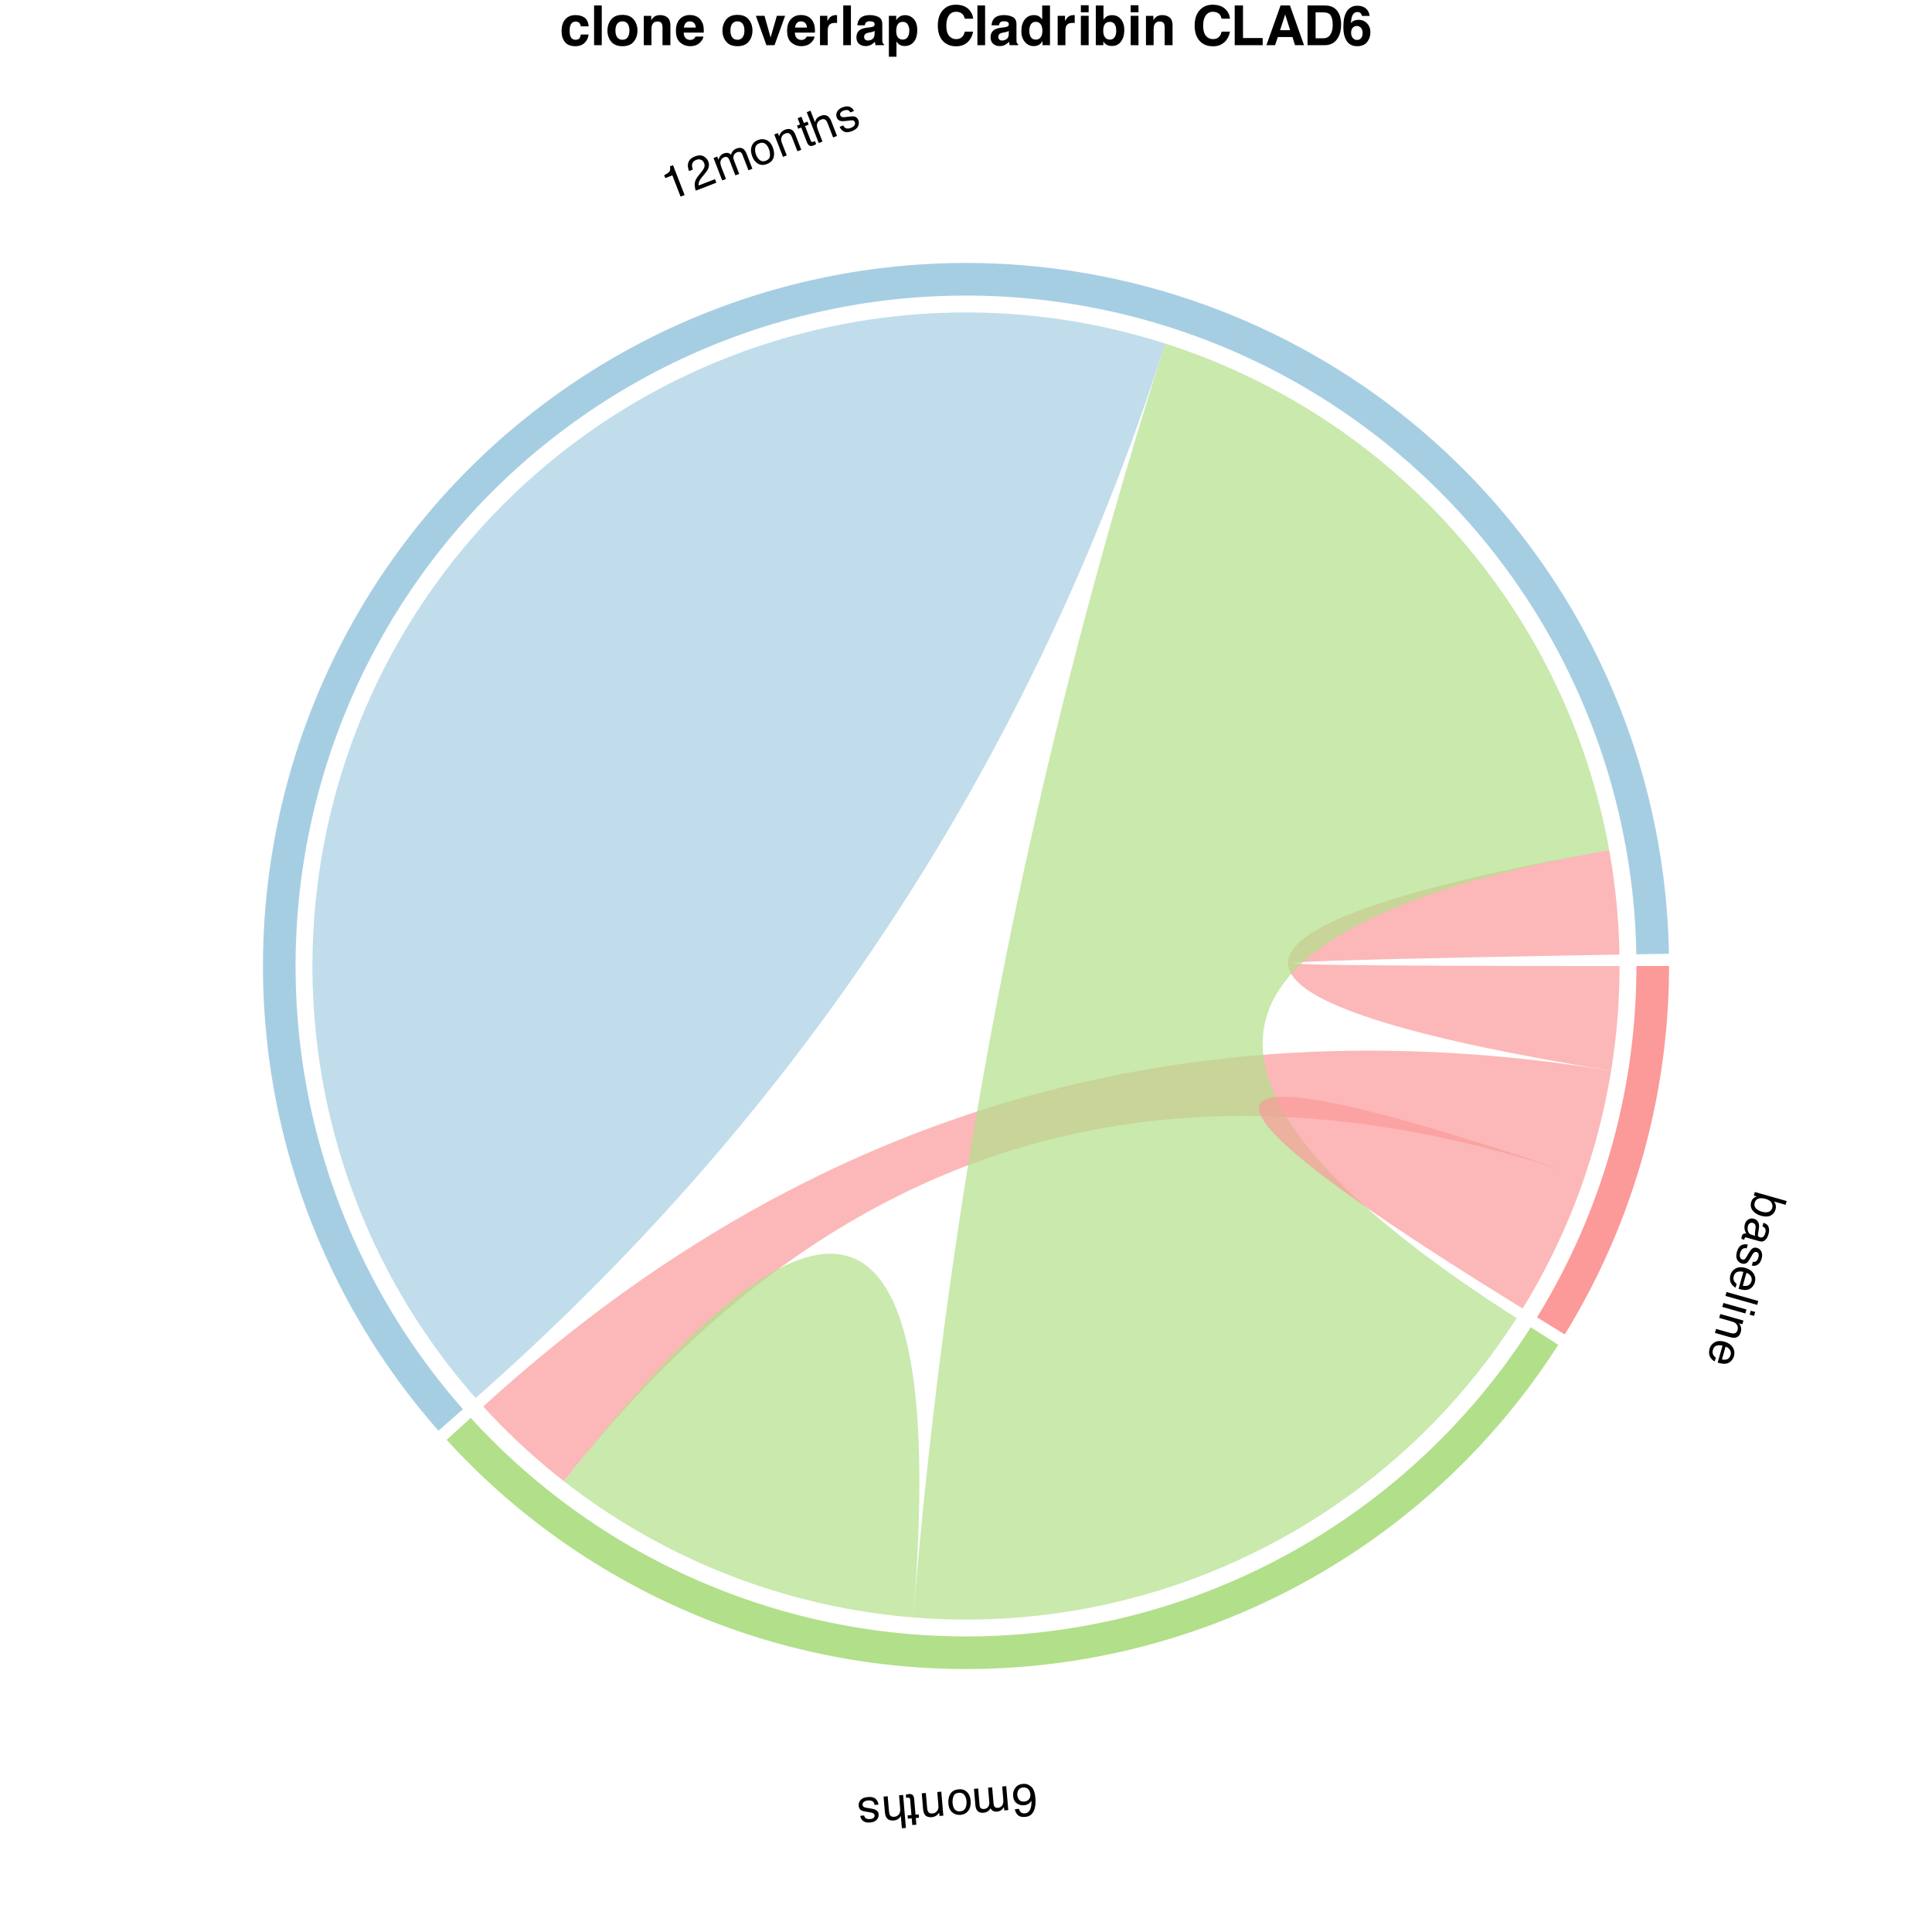 <?xml version="1.0" encoding="UTF-8"?>
<svg xmlns="http://www.w3.org/2000/svg" xmlns:xlink="http://www.w3.org/1999/xlink" width="504pt" height="504pt" viewBox="0 0 504 504" version="1.1">
<defs>
<g>
<symbol overflow="visible" id="glyph0-0">
<path style="stroke:none;" d="M -0.105 0.371 L 8.176 2.715 L 6.316 9.289 L -1.965 6.945 Z M -0.637 6.203 L 5.574 7.957 L 6.848 3.461 L 0.637 1.703 Z M -0.637 6.203 "/>
</symbol>
<symbol overflow="visible" id="glyph0-1">
<path style="stroke:none;" d="M 8.121 3.016 L 7.844 4.004 L 4.836 3.152 C 5.062 3.457 5.211 3.785 5.273 4.137 C 5.34 4.488 5.32 4.844 5.219 5.203 C 5.008 5.957 4.574 6.492 3.926 6.812 C 3.277 7.137 2.449 7.152 1.441 6.867 C 0.488 6.598 -0.242 6.145 -0.742 5.504 C -1.242 4.863 -1.375 4.133 -1.145 3.312 C -1.016 2.852 -0.793 2.496 -0.484 2.246 C -0.297 2.094 -0.031 1.953 0.32 1.82 L -0.453 1.602 L -0.188 0.664 Z M -0.23 3.504 C -0.387 4.051 -0.285 4.523 0.074 4.922 C 0.434 5.316 0.969 5.613 1.684 5.816 C 2.32 5.996 2.883 6.008 3.379 5.855 C 3.875 5.699 4.195 5.359 4.344 4.828 C 4.477 4.367 4.418 3.914 4.176 3.469 C 3.934 3.023 3.418 2.691 2.633 2.469 C 2.066 2.309 1.586 2.25 1.191 2.293 C 0.449 2.371 -0.023 2.773 -0.23 3.504 Z M -0.23 3.504 "/>
</symbol>
<symbol overflow="visible" id="glyph0-2">
<path style="stroke:none;" d="M 1.176 1.977 C 0.883 1.895 0.621 1.938 0.391 2.102 C 0.16 2.27 0.004 2.5 -0.078 2.793 C -0.18 3.148 -0.195 3.52 -0.121 3.898 C -0.008 4.539 0.359 4.949 0.984 5.125 L 1.801 5.355 C 1.758 5.211 1.738 5.031 1.742 4.824 C 1.742 4.613 1.762 4.41 1.789 4.215 L 1.887 3.578 C 1.941 3.195 1.941 2.898 1.891 2.684 C 1.801 2.32 1.562 2.086 1.176 1.977 Z M 2.531 5.016 C 2.496 5.258 2.551 5.441 2.691 5.566 C 2.77 5.637 2.895 5.695 3.062 5.746 C 3.41 5.844 3.695 5.789 3.922 5.59 C 4.148 5.387 4.324 5.055 4.453 4.598 C 4.602 4.066 4.566 3.652 4.344 3.348 C 4.223 3.18 4.008 3.031 3.707 2.906 L 3.977 1.961 C 4.715 2.188 5.164 2.578 5.324 3.125 C 5.484 3.672 5.477 4.25 5.305 4.863 C 5.102 5.574 4.805 6.113 4.41 6.477 C 4.016 6.84 3.531 6.941 2.957 6.781 L -0.52 5.797 C -0.625 5.766 -0.715 5.766 -0.793 5.789 C -0.867 5.812 -0.926 5.898 -0.965 6.035 C -0.977 6.082 -0.988 6.133 -1 6.191 C -1.012 6.25 -1.02 6.312 -1.027 6.379 L -1.773 6.164 C -1.773 5.996 -1.77 5.867 -1.758 5.781 C -1.746 5.695 -1.719 5.582 -1.68 5.438 C -1.582 5.09 -1.383 4.871 -1.09 4.781 C -0.938 4.734 -0.734 4.73 -0.484 4.766 C -0.695 4.48 -0.848 4.117 -0.938 3.676 C -1.027 3.23 -1.004 2.777 -0.875 2.309 C -0.715 1.75 -0.414 1.34 0.027 1.082 C 0.469 0.824 0.941 0.766 1.453 0.91 C 2.012 1.07 2.398 1.367 2.605 1.805 C 2.816 2.242 2.875 2.754 2.789 3.34 Z M 2.531 5.016 "/>
</symbol>
<symbol overflow="visible" id="glyph0-3">
<path style="stroke:none;" d="M 1.512 1.883 C 1.164 1.816 0.883 1.828 0.664 1.918 C 0.266 2.082 -0.023 2.477 -0.203 3.109 C -0.309 3.484 -0.32 3.84 -0.238 4.172 C -0.156 4.504 0.055 4.719 0.398 4.812 C 0.656 4.887 0.887 4.828 1.086 4.637 C 1.211 4.516 1.391 4.25 1.621 3.852 L 2.051 3.102 C 2.324 2.621 2.574 2.285 2.801 2.082 C 3.199 1.727 3.641 1.613 4.125 1.754 C 4.695 1.914 5.102 2.25 5.34 2.762 C 5.574 3.273 5.594 3.879 5.398 4.574 C 5.141 5.484 4.688 6.062 4.039 6.312 C 3.629 6.469 3.23 6.488 2.844 6.371 L 3.113 5.41 C 3.348 5.457 3.582 5.438 3.809 5.348 C 4.141 5.191 4.391 4.824 4.551 4.246 C 4.66 3.863 4.668 3.555 4.578 3.316 C 4.488 3.078 4.324 2.922 4.082 2.855 C 3.82 2.781 3.57 2.852 3.34 3.066 C 3.203 3.188 3.059 3.387 2.902 3.66 L 2.551 4.285 C 2.168 4.965 1.859 5.402 1.621 5.605 C 1.25 5.926 0.789 6.008 0.23 5.852 C -0.305 5.699 -0.711 5.363 -0.988 4.844 C -1.262 4.324 -1.281 3.648 -1.047 2.816 C -0.793 1.918 -0.41 1.34 0.105 1.082 C 0.617 0.824 1.18 0.766 1.789 0.91 Z M 1.512 1.883 "/>
</symbol>
<symbol overflow="visible" id="glyph0-4">
<path style="stroke:none;" d="M 5.25 5.008 C 5.129 5.434 4.91 5.82 4.598 6.168 C 4.281 6.512 3.934 6.746 3.555 6.863 C 3.195 6.98 2.801 7.016 2.375 6.969 C 2.082 6.949 1.629 6.855 1.02 6.684 L 2.273 2.258 C 1.656 2.102 1.121 2.109 0.676 2.273 C 0.227 2.438 -0.074 2.805 -0.234 3.375 C -0.387 3.902 -0.332 4.375 -0.07 4.789 C 0.082 5.027 0.281 5.223 0.523 5.375 L 0.242 6.371 C 0.027 6.281 -0.195 6.125 -0.426 5.898 C -0.656 5.672 -0.832 5.445 -0.949 5.211 C -1.164 4.816 -1.258 4.379 -1.234 3.895 C -1.227 3.633 -1.18 3.348 -1.094 3.039 C -0.879 2.289 -0.426 1.73 0.27 1.359 C 0.965 0.992 1.805 0.949 2.789 1.227 C 3.758 1.5 4.473 1.988 4.926 2.684 C 5.383 3.383 5.492 4.156 5.25 5.008 Z M 2.121 5.867 C 2.574 5.949 2.949 5.953 3.258 5.879 C 3.824 5.738 4.199 5.344 4.383 4.695 C 4.516 4.227 4.457 3.789 4.211 3.379 C 3.965 2.969 3.582 2.68 3.07 2.512 Z M 2.121 5.867 "/>
</symbol>
<symbol overflow="visible" id="glyph0-5">
<path style="stroke:none;" d="M 8.062 3.117 L 7.777 4.133 L -0.504 1.789 L -0.219 0.773 Z M 8.062 3.117 "/>
</symbol>
<symbol overflow="visible" id="glyph0-6">
<path style="stroke:none;" d="M 5.801 2.445 L 5.508 3.477 L -0.504 1.777 L -0.211 0.746 Z M 8.07 3.09 L 7.781 4.121 L 6.629 3.793 L 6.922 2.762 Z M 8.07 3.09 "/>
</symbol>
<symbol overflow="visible" id="glyph0-7">
<path style="stroke:none;" d="M 5.828 2.453 L 5.555 3.418 L 4.699 3.176 C 4.973 3.562 5.137 3.934 5.203 4.297 C 5.266 4.66 5.242 5.039 5.133 5.43 C 4.891 6.285 4.426 6.781 3.742 6.91 C 3.371 6.984 2.879 6.934 2.27 6.762 L -1.605 5.668 L -1.312 4.633 L 2.492 5.711 C 2.863 5.816 3.176 5.844 3.43 5.801 C 3.859 5.727 4.137 5.453 4.273 4.98 C 4.34 4.738 4.371 4.535 4.367 4.367 C 4.363 4.066 4.266 3.773 4.078 3.492 C 3.926 3.266 3.754 3.098 3.555 2.988 C 3.355 2.879 3.059 2.766 2.664 2.652 L -0.496 1.758 L -0.211 0.746 Z M 5.828 2.453 "/>
</symbol>
<symbol overflow="visible" id="glyph1-0">
<path style="stroke:none;" d="M -0.387 0.031 L 0.348 8.609 L -6.461 9.191 L -7.191 0.613 Z M -6.027 1.598 L -5.477 8.023 L -0.816 7.625 L -1.367 1.199 Z M -6.027 1.598 "/>
</symbol>
<symbol overflow="visible" id="glyph1-1">
<path style="stroke:none;" d="M -2.777 8.695 C -3.711 8.773 -4.387 8.586 -4.793 8.133 C -5.203 7.68 -5.43 7.199 -5.473 6.684 L -4.434 6.594 C -4.344 6.922 -4.223 7.172 -4.07 7.348 C -3.789 7.676 -3.391 7.816 -2.875 7.773 C -2.289 7.723 -1.844 7.41 -1.543 6.84 C -1.242 6.266 -1.117 5.473 -1.164 4.457 C -1.375 4.832 -1.656 5.121 -2.008 5.328 C -2.328 5.512 -2.695 5.625 -3.109 5.66 C -3.809 5.719 -4.441 5.547 -5 5.145 C -5.559 4.742 -5.879 4.098 -5.953 3.207 C -6.02 2.449 -5.828 1.758 -5.383 1.129 C -4.941 0.5 -4.262 0.148 -3.348 0.07 C -2.562 0.004 -1.863 0.242 -1.246 0.785 C -0.625 1.332 -0.254 2.305 -0.137 3.711 C -0.047 4.75 -0.098 5.641 -0.289 6.387 C -0.656 7.816 -1.488 8.582 -2.777 8.695 Z M -3.359 1.012 C -3.914 1.059 -4.309 1.277 -4.551 1.676 C -4.793 2.07 -4.895 2.52 -4.852 3.027 C -4.816 3.453 -4.656 3.852 -4.379 4.219 C -4.102 4.586 -3.641 4.738 -2.992 4.684 C -2.543 4.645 -2.156 4.461 -1.844 4.133 C -1.527 3.805 -1.395 3.34 -1.449 2.734 C -1.492 2.207 -1.688 1.773 -2.027 1.441 C -2.367 1.105 -2.812 0.965 -3.359 1.012 Z M -3.359 1.012 "/>
</symbol>
<symbol overflow="visible" id="glyph1-2">
<path style="stroke:none;" d="M -0.234 6.32 L -1.273 6.406 L -1.352 5.52 C -1.574 5.848 -1.781 6.094 -1.973 6.25 C -2.297 6.516 -2.68 6.668 -3.121 6.707 C -3.617 6.75 -4.027 6.66 -4.355 6.441 C -4.539 6.316 -4.711 6.121 -4.875 5.863 C -5.078 6.219 -5.332 6.488 -5.633 6.676 C -5.934 6.863 -6.281 6.977 -6.676 7.012 C -7.516 7.082 -8.113 6.828 -8.469 6.246 C -8.66 5.934 -8.781 5.5 -8.828 4.949 L -9.184 0.785 L -8.09 0.691 L -7.719 5.035 C -7.684 5.453 -7.555 5.73 -7.336 5.867 C -7.113 6.004 -6.852 6.062 -6.551 6.035 C -6.141 6 -5.797 5.832 -5.523 5.531 C -5.25 5.227 -5.141 4.754 -5.195 4.109 L -5.504 0.473 L -4.438 0.379 L -4.09 4.461 C -4.051 4.883 -3.977 5.191 -3.855 5.375 C -3.672 5.652 -3.363 5.773 -2.926 5.738 C -2.527 5.703 -2.18 5.52 -1.883 5.184 C -1.586 4.848 -1.469 4.277 -1.539 3.473 L -1.82 0.156 L -0.77 0.066 Z M -0.234 6.32 "/>
</symbol>
<symbol overflow="visible" id="glyph1-3">
<path style="stroke:none;" d="M -3.195 0.957 C -3.891 1.016 -4.348 1.32 -4.559 1.867 C -4.773 2.418 -4.852 3.016 -4.797 3.664 C -4.746 4.246 -4.613 4.715 -4.395 5.062 C -4.051 5.613 -3.516 5.859 -2.793 5.797 C -2.148 5.742 -1.703 5.457 -1.453 4.941 C -1.203 4.426 -1.109 3.82 -1.168 3.129 C -1.223 2.465 -1.418 1.922 -1.746 1.504 C -2.078 1.082 -2.559 0.902 -3.195 0.957 Z M -2.742 6.715 C -3.547 6.785 -4.254 6.574 -4.855 6.086 C -5.457 5.594 -5.805 4.828 -5.891 3.785 C -5.977 2.777 -5.805 1.922 -5.371 1.223 C -4.938 0.523 -4.203 0.129 -3.172 0.043 C -2.312 -0.031 -1.605 0.199 -1.047 0.738 C -0.492 1.277 -0.172 2.039 -0.09 3.02 C 0 4.07 -0.195 4.93 -0.676 5.598 C -1.156 6.266 -1.844 6.637 -2.742 6.715 Z M -2.742 6.715 "/>
</symbol>
<symbol overflow="visible" id="glyph1-4">
<path style="stroke:none;" d="M -0.234 6.32 L -1.234 6.402 L -1.309 5.516 C -1.574 5.906 -1.867 6.195 -2.184 6.387 C -2.5 6.574 -2.859 6.684 -3.266 6.719 C -4.152 6.793 -4.777 6.535 -5.145 5.945 C -5.344 5.621 -5.469 5.145 -5.523 4.512 L -5.867 0.5 L -4.801 0.41 L -4.461 4.352 C -4.43 4.734 -4.348 5.035 -4.215 5.258 C -3.992 5.633 -3.637 5.797 -3.148 5.758 C -2.898 5.734 -2.695 5.691 -2.543 5.629 C -2.262 5.52 -2.023 5.324 -1.828 5.051 C -1.668 4.828 -1.574 4.605 -1.539 4.379 C -1.504 4.156 -1.508 3.84 -1.543 3.43 L -1.82 0.156 L -0.77 0.066 Z M -0.234 6.32 "/>
</symbol>
<symbol overflow="visible" id="glyph1-5">
<path style="stroke:none;" d="M -0.297 8.082 L -1.359 8.172 L -1.508 6.426 L -2.508 6.512 L -2.582 5.656 L -1.582 5.57 L -1.93 1.488 C -1.949 1.27 -2.035 1.129 -2.191 1.07 C -2.277 1.035 -2.414 1.023 -2.605 1.039 C -2.656 1.043 -2.711 1.051 -2.77 1.059 C -2.828 1.066 -2.895 1.074 -2.973 1.09 L -3.043 0.262 C -2.926 0.215 -2.801 0.18 -2.672 0.152 C -2.543 0.125 -2.402 0.105 -2.25 0.094 C -1.762 0.051 -1.418 0.148 -1.219 0.383 C -1.023 0.621 -0.906 0.938 -0.875 1.34 L -0.52 5.477 L 0.328 5.406 L 0.398 6.266 L -0.445 6.336 Z M -0.297 8.082 "/>
</symbol>
<symbol overflow="visible" id="glyph1-6">
<path style="stroke:none;" d="M -0.035 8.672 L -1.086 8.762 L -1.359 5.562 C -1.582 5.898 -1.785 6.141 -1.973 6.285 C -2.293 6.535 -2.707 6.684 -3.211 6.727 C -4.117 6.805 -4.762 6.539 -5.137 5.934 C -5.344 5.602 -5.473 5.129 -5.523 4.512 L -5.867 0.5 L -4.789 0.41 L -4.449 4.352 C -4.41 4.809 -4.324 5.141 -4.188 5.344 C -3.969 5.672 -3.598 5.812 -3.07 5.766 C -2.633 5.73 -2.254 5.547 -1.926 5.215 C -1.598 4.887 -1.465 4.305 -1.539 3.473 L -1.82 0.156 L -0.77 0.066 Z M -0.035 8.672 "/>
</symbol>
<symbol overflow="visible" id="glyph1-7">
<path style="stroke:none;" d="M -1.227 2.082 C -1.289 1.734 -1.398 1.473 -1.559 1.297 C -1.852 0.98 -2.328 0.852 -2.98 0.906 C -3.371 0.941 -3.703 1.055 -3.984 1.25 C -4.266 1.445 -4.395 1.719 -4.363 2.074 C -4.34 2.34 -4.203 2.535 -3.953 2.656 C -3.793 2.727 -3.488 2.801 -3.031 2.875 L -2.176 3.016 C -1.633 3.102 -1.227 3.215 -0.961 3.359 C -0.484 3.605 -0.223 3.977 -0.18 4.48 C -0.129 5.07 -0.305 5.566 -0.699 5.969 C -1.094 6.371 -1.652 6.605 -2.371 6.664 C -3.312 6.746 -4.016 6.527 -4.48 6.012 C -4.77 5.684 -4.93 5.316 -4.957 4.91 L -3.961 4.824 C -3.922 5.062 -3.82 5.27 -3.656 5.453 C -3.391 5.707 -2.961 5.809 -2.367 5.758 C -1.969 5.727 -1.676 5.625 -1.484 5.453 C -1.293 5.285 -1.207 5.078 -1.227 4.828 C -1.25 4.555 -1.402 4.348 -1.688 4.207 C -1.852 4.125 -2.086 4.059 -2.398 4.012 L -3.105 3.898 C -3.879 3.781 -4.398 3.648 -4.672 3.5 C -5.102 3.266 -5.344 2.859 -5.391 2.285 C -5.438 1.727 -5.27 1.23 -4.883 0.789 C -4.492 0.348 -3.867 0.09 -3.004 0.016 C -2.074 -0.062 -1.398 0.09 -0.973 0.48 C -0.551 0.871 -0.297 1.375 -0.219 1.996 Z M -1.227 2.082 "/>
</symbol>
<symbol overflow="visible" id="glyph2-0">
<path style="stroke:none;" d="M 0.359 -0.141 L -2.75 -8.164 L 3.621 -10.633 L 6.73 -2.609 Z M 5.336 -3.227 L 3.004 -9.238 L -1.355 -7.551 L 0.977 -1.535 Z M 5.336 -3.227 "/>
</symbol>
<symbol overflow="visible" id="glyph2-1">
<path style="stroke:none;" d="M -1.078 -5.953 L -1.367 -6.707 C -0.684 -7.051 -0.234 -7.359 -0.016 -7.633 C 0.199 -7.902 0.262 -8.367 0.164 -9.023 L 0.941 -9.324 L 3.961 -1.535 L 2.91 -1.129 L 0.766 -6.668 Z M -1.078 -5.953 "/>
</symbol>
<symbol overflow="visible" id="glyph2-2">
<path style="stroke:none;" d="M 0.352 -0.137 C 0.125 -0.824 0.035 -1.465 0.086 -2.059 C 0.133 -2.648 0.43 -3.285 0.977 -3.965 L 1.789 -4.98 C 2.152 -5.434 2.395 -5.797 2.508 -6.062 C 2.688 -6.48 2.703 -6.883 2.555 -7.273 C 2.379 -7.73 2.102 -8.039 1.723 -8.199 C 1.348 -8.359 0.93 -8.355 0.477 -8.176 C -0.199 -7.914 -0.566 -7.48 -0.629 -6.871 C -0.66 -6.543 -0.59 -6.137 -0.418 -5.645 L -1.418 -5.258 C -1.668 -5.941 -1.758 -6.547 -1.684 -7.07 C -1.551 -7.992 -0.949 -8.664 0.129 -9.082 C 1.027 -9.43 1.773 -9.441 2.375 -9.117 C 2.977 -8.793 3.395 -8.332 3.625 -7.738 C 3.867 -7.113 3.852 -6.492 3.586 -5.875 C 3.43 -5.52 3.094 -5.027 2.578 -4.406 L 1.992 -3.699 C 1.711 -3.363 1.504 -3.07 1.367 -2.812 C 1.125 -2.355 1.031 -1.914 1.086 -1.488 L 5.359 -3.145 L 5.719 -2.219 Z M 0.352 -0.137 "/>
</symbol>
<symbol overflow="visible" id="glyph2-3">
<path style="stroke:none;" d="M -1.547 -6.129 L -0.574 -6.508 L -0.254 -5.676 C -0.133 -6.055 0 -6.348 0.137 -6.551 C 0.375 -6.898 0.699 -7.152 1.113 -7.312 C 1.578 -7.492 1.996 -7.523 2.371 -7.406 C 2.582 -7.336 2.801 -7.199 3.031 -6.996 C 3.129 -7.395 3.297 -7.723 3.531 -7.988 C 3.77 -8.254 4.07 -8.461 4.438 -8.602 C 5.227 -8.906 5.871 -8.832 6.375 -8.371 C 6.648 -8.125 6.883 -7.742 7.082 -7.227 L 8.594 -3.332 L 7.57 -2.934 L 5.996 -7 C 5.844 -7.391 5.645 -7.621 5.395 -7.691 C 5.141 -7.762 4.875 -7.742 4.594 -7.633 C 4.207 -7.484 3.926 -7.223 3.75 -6.859 C 3.57 -6.492 3.598 -6.004 3.832 -5.402 L 5.152 -1.996 L 4.152 -1.609 L 2.672 -5.43 C 2.52 -5.824 2.359 -6.098 2.191 -6.242 C 1.938 -6.457 1.605 -6.484 1.199 -6.328 C 0.828 -6.184 0.543 -5.91 0.352 -5.504 C 0.16 -5.098 0.211 -4.52 0.5 -3.766 L 1.703 -0.66 L 0.723 -0.281 Z M -1.547 -6.129 "/>
</symbol>
<symbol overflow="visible" id="glyph2-4">
<path style="stroke:none;" d="M 2.797 -1.812 C 3.449 -2.066 3.801 -2.484 3.852 -3.074 C 3.902 -3.66 3.812 -4.258 3.578 -4.863 C 3.363 -5.41 3.105 -5.82 2.797 -6.094 C 2.312 -6.523 1.73 -6.609 1.051 -6.348 C 0.449 -6.113 0.102 -5.715 0.008 -5.148 C -0.086 -4.586 -0.008 -3.98 0.242 -3.332 C 0.484 -2.707 0.82 -2.242 1.254 -1.934 C 1.688 -1.625 2.203 -1.582 2.797 -1.812 Z M 0.746 -7.215 C 1.5 -7.508 2.234 -7.504 2.953 -7.203 C 3.668 -6.902 4.215 -6.262 4.594 -5.285 C 4.957 -4.344 5.031 -3.477 4.812 -2.684 C 4.59 -1.891 3.996 -1.305 3.031 -0.93 C 2.227 -0.617 1.484 -0.645 0.797 -1.004 C 0.113 -1.363 -0.406 -2.004 -0.762 -2.922 C -1.145 -3.906 -1.199 -4.785 -0.926 -5.562 C -0.652 -6.34 -0.094 -6.891 0.746 -7.215 Z M 0.746 -7.215 "/>
</symbol>
<symbol overflow="visible" id="glyph2-5">
<path style="stroke:none;" d="M -1.547 -6.129 L -0.613 -6.492 L -0.289 -5.664 C -0.145 -6.113 0.051 -6.473 0.301 -6.742 C 0.555 -7.012 0.871 -7.219 1.25 -7.363 C 2.078 -7.688 2.754 -7.613 3.27 -7.148 C 3.551 -6.895 3.809 -6.473 4.035 -5.883 L 5.492 -2.129 L 4.492 -1.742 L 3.062 -5.43 C 2.922 -5.785 2.758 -6.055 2.566 -6.23 C 2.25 -6.527 1.863 -6.586 1.406 -6.406 C 1.172 -6.316 0.992 -6.219 0.859 -6.113 C 0.621 -5.93 0.445 -5.68 0.336 -5.359 C 0.246 -5.102 0.219 -4.863 0.25 -4.637 C 0.281 -4.41 0.367 -4.109 0.516 -3.727 L 1.703 -0.66 L 0.723 -0.281 Z M -1.547 -6.129 "/>
</symbol>
<symbol overflow="visible" id="glyph2-6">
<path style="stroke:none;" d="M -1.984 -7.84 L -0.988 -8.227 L -0.355 -6.594 L 0.578 -6.953 L 0.891 -6.152 L -0.043 -5.789 L 1.438 -1.969 C 1.516 -1.766 1.637 -1.656 1.801 -1.641 C 1.895 -1.629 2.031 -1.66 2.207 -1.73 C 2.254 -1.75 2.305 -1.77 2.359 -1.793 C 2.414 -1.816 2.477 -1.844 2.547 -1.879 L 2.848 -1.102 C 2.746 -1.027 2.637 -0.957 2.523 -0.895 C 2.406 -0.832 2.277 -0.777 2.133 -0.719 C 1.676 -0.543 1.316 -0.539 1.062 -0.711 C 0.809 -0.883 0.609 -1.156 0.461 -1.531 L -1.039 -5.402 L -1.832 -5.098 L -2.145 -5.898 L -1.352 -6.207 Z M -1.984 -7.84 "/>
</symbol>
<symbol overflow="visible" id="glyph2-7">
<path style="stroke:none;" d="M -2.402 -8.332 L -1.418 -8.715 L -0.258 -5.719 C -0.137 -6.105 -0.008 -6.395 0.129 -6.586 C 0.367 -6.918 0.723 -7.172 1.195 -7.355 C 2.043 -7.684 2.734 -7.613 3.266 -7.137 C 3.555 -6.875 3.812 -6.457 4.035 -5.883 L 5.492 -2.129 L 4.48 -1.738 L 3.051 -5.426 C 2.883 -5.855 2.707 -6.148 2.52 -6.305 C 2.219 -6.559 1.82 -6.586 1.328 -6.398 C 0.922 -6.238 0.605 -5.957 0.383 -5.547 C 0.16 -5.137 0.199 -4.543 0.5 -3.766 L 1.703 -0.66 L 0.723 -0.281 Z M -2.402 -8.332 "/>
</symbol>
<symbol overflow="visible" id="glyph2-8">
<path style="stroke:none;" d="M 0.594 -2.344 C 0.75 -2.027 0.93 -1.805 1.133 -1.684 C 1.504 -1.461 1.992 -1.469 2.605 -1.707 C 2.969 -1.848 3.262 -2.051 3.477 -2.316 C 3.691 -2.582 3.734 -2.883 3.605 -3.215 C 3.508 -3.465 3.324 -3.613 3.051 -3.66 C 2.879 -3.684 2.559 -3.668 2.102 -3.609 L 1.242 -3.504 C 0.695 -3.434 0.273 -3.43 -0.02 -3.492 C -0.547 -3.594 -0.902 -3.879 -1.082 -4.352 C -1.297 -4.902 -1.273 -5.43 -1.004 -5.926 C -0.738 -6.422 -0.27 -6.801 0.402 -7.062 C 1.285 -7.406 2.02 -7.391 2.613 -7.027 C 2.984 -6.793 3.238 -6.484 3.379 -6.105 L 2.449 -5.742 C 2.344 -5.957 2.188 -6.133 1.98 -6.258 C 1.652 -6.43 1.211 -6.406 0.652 -6.191 C 0.281 -6.047 0.027 -5.867 -0.109 -5.652 C -0.246 -5.438 -0.266 -5.211 -0.176 -4.977 C -0.078 -4.723 0.129 -4.566 0.438 -4.512 C 0.617 -4.477 0.863 -4.48 1.176 -4.523 L 1.887 -4.613 C 2.66 -4.719 3.199 -4.734 3.5 -4.668 C 3.98 -4.566 4.324 -4.246 4.535 -3.707 C 4.734 -3.184 4.711 -2.66 4.465 -2.125 C 4.215 -1.594 3.688 -1.172 2.879 -0.859 C 2.008 -0.52 1.316 -0.48 0.801 -0.734 C 0.285 -0.988 -0.102 -1.402 -0.352 -1.977 Z M 0.594 -2.344 "/>
</symbol>
<symbol overflow="visible" id="glyph3-0">
<path style="stroke:none;" d="M 1.082 0 L 1.082 -10.363 L 9.43 -10.363 L 9.43 0 Z M 8.137 -1.293 L 8.137 -9.07 L 2.375 -9.07 L 2.375 -1.293 Z M 8.137 -1.293 "/>
</symbol>
<symbol overflow="visible" id="glyph3-1">
<path style="stroke:none;" d="M 5.512 -4.914 C 5.473 -5.199 5.379 -5.457 5.223 -5.688 C 5 -5.996 4.648 -6.152 4.176 -6.152 C 3.5 -6.152 3.039 -5.816 2.793 -5.148 C 2.66 -4.793 2.594 -4.316 2.594 -3.727 C 2.594 -3.164 2.66 -2.711 2.793 -2.371 C 3.031 -1.734 3.48 -1.414 4.141 -1.414 C 4.609 -1.414 4.941 -1.539 5.141 -1.793 C 5.336 -2.047 5.457 -2.375 5.5 -2.777 L 7.543 -2.777 C 7.496 -2.168 7.277 -1.59 6.883 -1.047 C 6.254 -0.172 5.324 0.266 4.094 0.266 C 2.859 0.266 1.953 -0.098 1.371 -0.828 C 0.789 -1.559 0.5 -2.512 0.5 -3.676 C 0.5 -4.992 0.82 -6.02 1.461 -6.75 C 2.105 -7.48 2.992 -7.848 4.121 -7.848 C 5.082 -7.848 5.867 -7.633 6.48 -7.199 C 7.09 -6.77 7.453 -6.008 7.566 -4.914 Z M 5.512 -4.914 "/>
</symbol>
<symbol overflow="visible" id="glyph3-2">
<path style="stroke:none;" d="M 2.98 0 L 0.977 0 L 0.977 -10.363 L 2.98 -10.363 Z M 2.98 0 "/>
</symbol>
<symbol overflow="visible" id="glyph3-3">
<path style="stroke:none;" d="M 4.375 -1.414 C 4.961 -1.414 5.41 -1.621 5.723 -2.039 C 6.035 -2.457 6.195 -3.051 6.195 -3.816 C 6.195 -4.586 6.039 -5.18 5.723 -5.594 C 5.41 -6.008 4.961 -6.215 4.375 -6.215 C 3.789 -6.215 3.336 -6.008 3.02 -5.594 C 2.703 -5.18 2.547 -4.586 2.547 -3.816 C 2.547 -3.047 2.703 -2.457 3.02 -2.039 C 3.336 -1.621 3.789 -1.414 4.375 -1.414 Z M 8.297 -3.816 C 8.297 -2.691 7.973 -1.73 7.328 -0.93 C 6.68 -0.133 5.699 0.266 4.379 0.266 C 3.062 0.266 2.082 -0.133 1.434 -0.93 C 0.789 -1.73 0.465 -2.691 0.465 -3.816 C 0.465 -4.922 0.789 -5.883 1.434 -6.695 C 2.082 -7.504 3.062 -7.91 4.379 -7.91 C 5.695 -7.91 6.68 -7.504 7.328 -6.695 C 7.973 -5.883 8.297 -4.926 8.297 -3.816 Z M 8.297 -3.816 "/>
</symbol>
<symbol overflow="visible" id="glyph3-4">
<path style="stroke:none;" d="M 5.184 -7.848 C 5.973 -7.848 6.621 -7.641 7.125 -7.223 C 7.629 -6.809 7.883 -6.121 7.883 -5.16 L 7.883 0 L 5.828 0 L 5.828 -4.66 C 5.828 -5.062 5.773 -5.375 5.668 -5.59 C 5.469 -5.984 5.094 -6.18 4.543 -6.18 C 3.863 -6.18 3.395 -5.891 3.145 -5.316 C 3.012 -5.012 2.945 -4.621 2.945 -4.148 L 2.945 0 L 0.949 0 L 0.949 -7.648 L 2.883 -7.648 L 2.883 -6.531 C 3.141 -6.926 3.383 -7.211 3.613 -7.383 C 4.027 -7.691 4.551 -7.848 5.184 -7.848 Z M 5.184 -7.848 "/>
</symbol>
<symbol overflow="visible" id="glyph3-5">
<path style="stroke:none;" d="M 3.957 -6.215 C 3.492 -6.215 3.133 -6.07 2.879 -5.781 C 2.625 -5.488 2.465 -5.094 2.398 -4.598 L 5.512 -4.598 C 5.48 -5.129 5.32 -5.531 5.031 -5.805 C 4.742 -6.078 4.387 -6.215 3.957 -6.215 Z M 3.957 -7.867 C 4.594 -7.867 5.172 -7.75 5.68 -7.508 C 6.191 -7.27 6.613 -6.895 6.945 -6.379 C 7.246 -5.922 7.441 -5.395 7.531 -4.797 C 7.582 -4.445 7.602 -3.938 7.594 -3.277 L 2.348 -3.277 C 2.375 -2.508 2.617 -1.969 3.074 -1.66 C 3.352 -1.469 3.684 -1.371 4.07 -1.371 C 4.484 -1.371 4.82 -1.488 5.078 -1.723 C 5.219 -1.848 5.34 -2.023 5.449 -2.25 L 7.496 -2.25 C 7.445 -1.797 7.207 -1.332 6.785 -0.863 C 6.129 -0.117 5.211 0.254 4.027 0.254 C 3.055 0.254 2.195 -0.062 1.449 -0.688 C 0.703 -1.316 0.332 -2.34 0.332 -3.754 C 0.332 -5.082 0.668 -6.098 1.34 -6.805 C 2.012 -7.512 2.887 -7.867 3.957 -7.867 Z M 3.957 -7.867 "/>
</symbol>
<symbol overflow="visible" id="glyph3-6">
<g>
</g>
</symbol>
<symbol overflow="visible" id="glyph3-7">
<path style="stroke:none;" d="M 5.66 -7.664 L 7.812 -7.664 L 5.047 0 L 2.934 0 L 0.184 -7.664 L 2.434 -7.664 L 4.027 -2.012 Z M 5.66 -7.664 "/>
</symbol>
<symbol overflow="visible" id="glyph3-8">
<path style="stroke:none;" d="M 5.098 -7.848 C 5.137 -7.848 5.168 -7.844 5.191 -7.844 C 5.219 -7.84 5.277 -7.836 5.363 -7.832 L 5.363 -5.781 C 5.238 -5.793 5.125 -5.805 5.027 -5.809 C 4.93 -5.812 4.848 -5.816 4.789 -5.816 C 3.98 -5.816 3.441 -5.551 3.164 -5.027 C 3.008 -4.73 2.934 -4.277 2.934 -3.664 L 2.934 0 L 0.914 0 L 0.914 -7.664 L 2.828 -7.664 L 2.828 -6.328 C 3.137 -6.84 3.406 -7.188 3.637 -7.375 C 4.012 -7.688 4.496 -7.848 5.098 -7.848 Z M 5.098 -7.848 "/>
</symbol>
<symbol overflow="visible" id="glyph3-9">
<path style="stroke:none;" d="M 5.16 -3.727 C 5.035 -3.648 4.906 -3.582 4.777 -3.531 C 4.648 -3.484 4.473 -3.438 4.246 -3.395 L 3.797 -3.312 C 3.375 -3.238 3.074 -3.145 2.891 -3.039 C 2.582 -2.855 2.426 -2.57 2.426 -2.188 C 2.426 -1.844 2.52 -1.598 2.711 -1.445 C 2.902 -1.293 3.133 -1.215 3.402 -1.215 C 3.836 -1.215 4.23 -1.344 4.594 -1.598 C 4.957 -1.852 5.148 -2.312 5.16 -2.98 Z M 3.945 -4.66 C 4.316 -4.707 4.578 -4.766 4.738 -4.836 C 5.023 -4.957 5.168 -5.148 5.168 -5.406 C 5.168 -5.719 5.059 -5.938 4.84 -6.059 C 4.621 -6.176 4.305 -6.238 3.883 -6.238 C 3.41 -6.238 3.074 -6.121 2.875 -5.887 C 2.734 -5.711 2.641 -5.477 2.594 -5.184 L 0.66 -5.184 C 0.703 -5.852 0.891 -6.402 1.223 -6.836 C 1.754 -7.508 2.664 -7.848 3.953 -7.848 C 4.789 -7.848 5.535 -7.68 6.188 -7.348 C 6.84 -7.016 7.164 -6.387 7.164 -5.465 L 7.164 -1.949 C 7.164 -1.703 7.168 -1.41 7.18 -1.062 C 7.191 -0.801 7.234 -0.621 7.297 -0.527 C 7.363 -0.434 7.461 -0.355 7.594 -0.297 L 7.594 0 L 5.414 0 C 5.352 -0.156 5.312 -0.301 5.289 -0.438 C 5.266 -0.574 5.246 -0.727 5.23 -0.898 C 4.953 -0.598 4.637 -0.344 4.273 -0.133 C 3.844 0.113 3.355 0.238 2.812 0.238 C 2.117 0.238 1.547 0.039 1.094 -0.355 C 0.641 -0.75 0.414 -1.312 0.414 -2.039 C 0.414 -2.98 0.777 -3.664 1.504 -4.086 C 1.902 -4.316 2.488 -4.48 3.262 -4.578 Z M 3.945 -4.66 "/>
</symbol>
<symbol overflow="visible" id="glyph3-10">
<path style="stroke:none;" d="M 6.215 -3.832 C 6.215 -4.422 6.082 -4.945 5.812 -5.398 C 5.543 -5.855 5.105 -6.082 4.5 -6.082 C 3.773 -6.082 3.273 -5.738 3.004 -5.047 C 2.863 -4.684 2.793 -4.219 2.793 -3.656 C 2.793 -2.766 3.027 -2.141 3.5 -1.777 C 3.781 -1.566 4.117 -1.461 4.5 -1.461 C 5.059 -1.461 5.484 -1.68 5.777 -2.109 C 6.07 -2.539 6.215 -3.113 6.215 -3.832 Z M 5.078 -7.832 C 5.973 -7.832 6.73 -7.504 7.352 -6.84 C 7.973 -6.18 8.281 -5.211 8.281 -3.93 C 8.281 -2.582 7.98 -1.551 7.371 -0.844 C 6.766 -0.137 5.984 0.219 5.027 0.219 C 4.418 0.219 3.91 0.066 3.508 -0.238 C 3.289 -0.406 3.074 -0.652 2.863 -0.977 L 2.863 3.016 L 0.879 3.016 L 0.879 -7.664 L 2.797 -7.664 L 2.797 -6.531 C 3.012 -6.863 3.242 -7.129 3.488 -7.32 C 3.934 -7.66 4.461 -7.832 5.078 -7.832 Z M 5.078 -7.832 "/>
</symbol>
<symbol overflow="visible" id="glyph3-11">
<path style="stroke:none;" d="M 0.648 -5.098 C 0.648 -6.906 1.133 -8.301 2.102 -9.281 C 2.945 -10.133 4.02 -10.559 5.324 -10.559 C 7.066 -10.559 8.34 -9.988 9.148 -8.844 C 9.594 -8.203 9.832 -7.559 9.863 -6.91 L 7.699 -6.91 C 7.559 -7.406 7.379 -7.785 7.156 -8.035 C 6.762 -8.484 6.18 -8.711 5.406 -8.711 C 4.621 -8.711 4 -8.395 3.543 -7.758 C 3.09 -7.125 2.863 -6.227 2.863 -5.062 C 2.863 -3.898 3.102 -3.027 3.582 -2.449 C 4.062 -1.871 4.672 -1.582 5.414 -1.582 C 6.172 -1.582 6.754 -1.832 7.152 -2.328 C 7.371 -2.594 7.555 -2.996 7.699 -3.531 L 9.844 -3.531 C 9.656 -2.402 9.176 -1.48 8.406 -0.773 C 7.633 -0.066 6.648 0.289 5.441 0.289 C 3.953 0.289 2.781 -0.191 1.926 -1.145 C 1.074 -2.105 0.648 -3.426 0.648 -5.098 Z M 0.648 -5.098 "/>
</symbol>
<symbol overflow="visible" id="glyph3-12">
<path style="stroke:none;" d="M 3.762 -7.848 C 4.227 -7.848 4.637 -7.746 5 -7.539 C 5.359 -7.336 5.652 -7.055 5.879 -6.695 L 5.879 -10.348 L 7.91 -10.348 L 7.91 0 L 5.961 0 L 5.961 -1.062 C 5.676 -0.605 5.352 -0.277 4.984 -0.07 C 4.621 0.137 4.164 0.238 3.621 0.238 C 2.727 0.238 1.973 -0.121 1.359 -0.848 C 0.75 -1.57 0.441 -2.5 0.441 -3.637 C 0.441 -4.941 0.742 -5.973 1.348 -6.723 C 1.949 -7.473 2.754 -7.848 3.762 -7.848 Z M 4.199 -1.449 C 4.766 -1.449 5.195 -1.66 5.492 -2.082 C 5.785 -2.504 5.934 -3.051 5.934 -3.719 C 5.934 -4.656 5.699 -5.328 5.223 -5.73 C 4.934 -5.973 4.598 -6.098 4.211 -6.098 C 3.625 -6.098 3.195 -5.875 2.922 -5.43 C 2.648 -4.988 2.512 -4.438 2.512 -3.781 C 2.512 -3.074 2.648 -2.508 2.93 -2.086 C 3.207 -1.66 3.629 -1.449 4.199 -1.449 Z M 4.199 -1.449 "/>
</symbol>
<symbol overflow="visible" id="glyph3-13">
<path style="stroke:none;" d="M 2.996 -8.578 L 0.965 -8.578 L 0.965 -10.426 L 2.996 -10.426 Z M 0.965 -7.664 L 2.996 -7.664 L 2.996 0 L 0.965 0 Z M 0.965 -7.664 "/>
</symbol>
<symbol overflow="visible" id="glyph3-14">
<path style="stroke:none;" d="M 5.078 -7.832 C 6.086 -7.832 6.871 -7.469 7.441 -6.742 C 8.012 -6.016 8.297 -5.078 8.297 -3.93 C 8.297 -2.738 8.016 -1.754 7.453 -0.969 C 6.891 -0.188 6.105 0.203 5.098 0.203 C 4.465 0.203 3.957 0.078 3.57 -0.176 C 3.34 -0.324 3.094 -0.59 2.828 -0.965 L 2.828 0 L 0.863 0 L 0.863 -10.348 L 2.863 -10.348 L 2.863 -6.664 C 3.117 -7.02 3.395 -7.293 3.699 -7.48 C 4.059 -7.715 4.52 -7.832 5.078 -7.832 Z M 4.562 -1.449 C 5.078 -1.449 5.48 -1.656 5.766 -2.074 C 6.051 -2.492 6.195 -3.039 6.195 -3.719 C 6.195 -4.262 6.125 -4.715 5.984 -5.07 C 5.715 -5.746 5.223 -6.082 4.508 -6.082 C 3.781 -6.082 3.281 -5.75 3.008 -5.09 C 2.867 -4.738 2.797 -4.285 2.797 -3.727 C 2.797 -3.07 2.945 -2.527 3.234 -2.094 C 3.523 -1.664 3.969 -1.449 4.562 -1.449 Z M 4.562 -1.449 "/>
</symbol>
<symbol overflow="visible" id="glyph3-15">
<path style="stroke:none;" d="M 1.098 -10.363 L 3.262 -10.363 L 3.262 -1.863 L 8.395 -1.863 L 8.395 0 L 1.098 0 Z M 1.098 -10.363 "/>
</symbol>
<symbol overflow="visible" id="glyph3-16">
<path style="stroke:none;" d="M 3.93 -3.918 L 6.559 -3.918 L 5.266 -7.996 Z M 4.062 -10.363 L 6.512 -10.363 L 10.18 0 L 7.832 0 L 7.164 -2.129 L 3.348 -2.129 L 2.629 0 L 0.367 0 Z M 4.062 -10.363 "/>
</symbol>
<symbol overflow="visible" id="glyph3-17">
<path style="stroke:none;" d="M 3.199 -8.562 L 3.199 -1.801 L 5.195 -1.801 C 6.219 -1.801 6.93 -2.305 7.332 -3.312 C 7.555 -3.863 7.664 -4.523 7.664 -5.289 C 7.664 -6.344 7.5 -7.152 7.168 -7.715 C 6.836 -8.281 6.18 -8.562 5.195 -8.562 Z M 5.562 -10.363 C 6.203 -10.355 6.738 -10.277 7.164 -10.137 C 7.891 -9.898 8.48 -9.461 8.93 -8.824 C 9.289 -8.309 9.535 -7.75 9.668 -7.152 C 9.801 -6.551 9.863 -5.98 9.863 -5.434 C 9.863 -4.055 9.59 -2.891 9.035 -1.934 C 8.285 -0.645 7.129 0 5.562 0 L 1.098 0 L 1.098 -10.363 Z M 5.562 -10.363 "/>
</symbol>
<symbol overflow="visible" id="glyph3-18">
<path style="stroke:none;" d="M 2.461 -3.227 C 2.461 -2.68 2.609 -2.23 2.902 -1.883 C 3.199 -1.535 3.574 -1.363 4.027 -1.363 C 4.473 -1.363 4.824 -1.531 5.078 -1.867 C 5.336 -2.203 5.465 -2.637 5.465 -3.172 C 5.465 -3.766 5.316 -4.223 5.027 -4.539 C 4.738 -4.855 4.379 -5.012 3.957 -5.012 C 3.617 -5.012 3.312 -4.91 3.051 -4.703 C 2.656 -4.398 2.461 -3.906 2.461 -3.227 Z M 5.281 -7.629 C 5.281 -7.793 5.219 -7.973 5.09 -8.172 C 4.875 -8.488 4.551 -8.648 4.113 -8.648 C 3.461 -8.648 2.996 -8.281 2.723 -7.551 C 2.57 -7.148 2.469 -6.555 2.41 -5.766 C 2.66 -6.062 2.949 -6.277 3.277 -6.414 C 3.605 -6.547 3.98 -6.617 4.402 -6.617 C 5.305 -6.617 6.047 -6.309 6.625 -5.695 C 7.203 -5.082 7.496 -4.297 7.496 -3.34 C 7.496 -2.387 7.211 -1.551 6.645 -0.824 C 6.078 -0.098 5.195 0.266 4 0.266 C 2.715 0.266 1.77 -0.27 1.16 -1.344 C 0.688 -2.184 0.449 -3.266 0.449 -4.59 C 0.449 -5.367 0.484 -6.004 0.547 -6.488 C 0.664 -7.355 0.895 -8.078 1.23 -8.656 C 1.52 -9.148 1.902 -9.543 2.371 -9.844 C 2.844 -10.145 3.406 -10.293 4.062 -10.293 C 5.012 -10.293 5.766 -10.051 6.328 -9.566 C 6.891 -9.082 7.207 -8.434 7.277 -7.629 Z M 5.281 -7.629 "/>
</symbol>
</g>
</defs>
<g id="surface759">
<rect x="0" y="0" width="504" height="504" style="fill:rgb(100%,100%,100%);fill-opacity:1;stroke:none;"/>
<path style=" stroke:none;fill-rule:nonzero;fill:rgb(98.431%,60.392%,60%);fill-opacity:1;" d="M 426.895 252 L 435.398 252 L 435.387 254.301 L 435.344 256.598 L 435.27 258.895 L 435.168 261.191 L 435.039 263.488 L 434.883 265.781 L 434.695 268.074 L 434.477 270.363 L 434.234 272.648 L 433.961 274.93 L 433.66 277.211 L 433.328 279.484 L 432.969 281.758 L 432.582 284.023 L 432.168 286.285 L 431.723 288.539 L 431.25 290.789 L 430.75 293.035 L 430.223 295.273 L 429.664 297.504 L 429.082 299.727 L 428.469 301.941 L 427.828 304.148 L 427.16 306.352 L 426.465 308.543 L 425.742 310.723 L 424.996 312.898 L 424.219 315.062 L 423.414 317.215 L 422.582 319.359 L 421.723 321.492 L 420.84 323.613 L 419.93 325.727 L 418.992 327.824 L 418.027 329.914 L 417.039 331.988 L 416.023 334.051 L 414.98 336.102 L 413.914 338.137 L 412.82 340.16 L 411.703 342.168 L 410.562 344.164 L 409.395 346.145 L 408.199 348.109 L 406.391 346.996 L 404.578 345.883 L 402.77 344.766 L 400.957 343.652 L 402.094 341.777 L 403.207 339.891 L 404.297 337.988 L 405.363 336.07 L 406.406 334.141 L 407.422 332.199 L 408.418 330.246 L 409.387 328.277 L 410.328 326.301 L 411.25 324.309 L 412.141 322.309 L 413.012 320.293 L 413.855 318.27 L 414.672 316.234 L 415.465 314.191 L 416.23 312.137 L 416.973 310.074 L 417.688 308 L 418.375 305.922 L 419.039 303.832 L 419.676 301.73 L 420.285 299.625 L 420.871 297.512 L 421.426 295.391 L 421.957 293.266 L 422.461 291.133 L 422.938 288.992 L 423.391 286.844 L 423.812 284.695 L 424.211 282.539 L 424.578 280.375 L 424.922 278.211 L 425.234 276.043 L 425.523 273.867 L 425.785 271.691 L 426.016 269.512 L 426.223 267.328 L 426.402 265.145 L 426.551 262.957 L 426.676 260.766 L 426.773 258.574 L 426.84 256.383 L 426.883 254.191 Z M 426.895 252 "/>
<path style=" stroke:none;fill-rule:nonzero;fill:rgb(69.804%,87.451%,54.118%);fill-opacity:1;" d="M 399.336 346.238 L 401.125 347.383 L 402.918 348.531 L 404.707 349.676 L 406.5 350.82 L 405.246 352.754 L 403.969 354.668 L 402.668 356.566 L 401.344 358.453 L 399.996 360.316 L 398.625 362.168 L 397.23 364 L 395.812 365.812 L 394.371 367.609 L 392.91 369.387 L 391.426 371.148 L 389.918 372.891 L 388.391 374.609 L 386.84 376.312 L 385.27 377.996 L 383.676 379.66 L 382.062 381.301 L 380.43 382.926 L 378.777 384.527 L 377.102 386.109 L 375.41 387.668 L 373.695 389.207 L 371.965 390.723 L 370.215 392.219 L 368.445 393.691 L 366.656 395.141 L 364.848 396.57 L 363.027 397.977 L 361.184 399.359 L 359.324 400.719 L 357.449 402.051 L 355.559 403.363 L 353.648 404.652 L 351.727 405.918 L 349.785 407.156 L 347.828 408.371 L 345.859 409.562 L 343.875 410.727 L 341.875 411.871 L 339.859 412.984 L 337.832 414.074 L 335.789 415.141 L 333.734 416.18 L 331.668 417.191 L 329.59 418.18 L 327.496 419.141 L 325.391 420.074 L 323.277 420.984 L 321.148 421.863 L 319.012 422.719 L 316.863 423.547 L 314.703 424.348 L 312.535 425.121 L 310.359 425.867 L 308.172 426.586 L 305.973 427.277 L 303.77 427.941 L 301.555 428.578 L 299.336 429.188 L 297.109 429.766 L 294.871 430.32 L 292.629 430.844 L 290.383 431.34 L 288.129 431.805 L 285.867 432.246 L 283.602 432.656 L 281.332 433.039 L 279.059 433.395 L 276.777 433.719 L 274.496 434.016 L 272.207 434.285 L 269.918 434.523 L 267.625 434.734 L 265.328 434.914 L 263.031 435.066 L 260.734 435.191 L 258.434 435.289 L 256.133 435.352 L 253.828 435.391 L 251.527 435.398 L 249.223 435.379 L 246.922 435.328 L 244.621 435.25 L 242.32 435.145 L 240.023 435.008 L 237.727 434.844 L 235.434 434.648 L 233.141 434.43 L 230.852 434.176 L 228.566 433.898 L 226.285 433.59 L 224.008 433.25 L 221.734 432.887 L 219.465 432.492 L 217.203 432.07 L 214.945 431.617 L 212.691 431.137 L 210.445 430.629 L 208.207 430.094 L 205.977 429.531 L 203.75 428.938 L 201.531 428.32 L 199.324 427.672 L 197.121 426.996 L 194.93 426.293 L 192.746 425.562 L 190.57 424.809 L 188.406 424.023 L 186.254 423.211 L 184.109 422.371 L 181.977 421.504 L 179.852 420.613 L 177.742 419.695 L 175.641 418.75 L 173.555 417.777 L 171.48 416.777 L 169.418 415.754 L 167.367 414.707 L 165.332 413.629 L 163.309 412.531 L 161.301 411.402 L 159.309 410.254 L 157.328 409.078 L 155.363 407.875 L 153.414 406.648 L 151.48 405.398 L 149.562 404.125 L 147.66 402.828 L 145.777 401.508 L 143.91 400.16 L 142.059 398.793 L 140.223 397.402 L 138.406 395.984 L 136.609 394.547 L 134.828 393.09 L 133.066 391.605 L 131.32 390.102 L 129.598 388.578 L 127.895 387.031 L 126.207 385.461 L 124.543 383.871 L 122.895 382.262 L 121.27 380.629 L 119.668 378.977 L 118.082 377.309 L 116.52 375.617 L 122.801 369.883 L 124.293 371.496 L 125.805 373.09 L 127.332 374.664 L 128.883 376.219 L 130.453 377.758 L 132.039 379.273 L 133.648 380.77 L 135.273 382.242 L 136.918 383.699 L 138.578 385.133 L 140.262 386.547 L 141.957 387.938 L 143.672 389.309 L 145.406 390.66 L 147.156 391.984 L 148.922 393.293 L 150.703 394.574 L 152.5 395.836 L 154.312 397.074 L 156.141 398.289 L 157.988 399.48 L 159.844 400.648 L 161.719 401.793 L 163.605 402.914 L 165.508 404.012 L 167.422 405.086 L 169.352 406.137 L 171.293 407.16 L 173.246 408.164 L 175.215 409.137 L 177.191 410.09 L 179.184 411.016 L 181.184 411.918 L 183.199 412.793 L 185.223 413.645 L 187.258 414.473 L 189.301 415.27 L 191.355 416.047 L 193.422 416.793 L 195.492 417.516 L 197.574 418.211 L 199.668 418.883 L 201.766 419.527 L 203.875 420.145 L 205.988 420.734 L 208.109 421.301 L 210.238 421.836 L 212.375 422.348 L 214.516 422.832 L 216.664 423.289 L 218.816 423.719 L 220.973 424.121 L 223.137 424.5 L 225.305 424.848 L 227.477 425.168 L 229.652 425.461 L 231.832 425.73 L 234.016 425.969 L 236.199 426.18 L 238.387 426.367 L 240.578 426.523 L 242.77 426.652 L 244.965 426.754 L 247.156 426.828 L 249.352 426.875 L 251.547 426.895 L 253.746 426.887 L 255.941 426.852 L 258.133 426.789 L 260.328 426.699 L 262.52 426.578 L 264.711 426.434 L 266.902 426.262 L 269.086 426.059 L 271.27 425.832 L 273.453 425.574 L 275.629 425.293 L 277.801 424.98 L 279.973 424.645 L 282.137 424.281 L 284.297 423.887 L 286.453 423.469 L 288.602 423.023 L 290.746 422.551 L 292.883 422.051 L 295.016 421.523 L 297.141 420.969 L 299.258 420.391 L 301.367 419.785 L 303.473 419.152 L 305.566 418.492 L 307.652 417.805 L 309.73 417.094 L 311.797 416.355 L 313.855 415.594 L 315.902 414.805 L 317.941 413.988 L 319.973 413.148 L 321.988 412.281 L 323.996 411.391 L 325.992 410.473 L 327.973 409.531 L 329.945 408.566 L 331.906 407.574 L 333.852 406.559 L 335.785 405.52 L 337.707 404.457 L 339.613 403.367 L 341.508 402.258 L 343.387 401.121 L 345.25 399.961 L 347.102 398.781 L 348.938 397.574 L 350.758 396.348 L 352.562 395.094 L 354.348 393.82 L 356.121 392.523 L 357.879 391.207 L 359.617 389.867 L 361.34 388.504 L 363.043 387.121 L 364.73 385.719 L 366.402 384.293 L 368.055 382.844 L 369.688 381.379 L 371.301 379.891 L 372.898 378.383 L 374.477 376.855 L 376.031 375.309 L 377.57 373.738 L 379.09 372.152 L 380.586 370.551 L 382.066 368.926 L 383.523 367.285 L 384.961 365.625 L 386.375 363.945 L 387.77 362.25 L 389.145 360.535 L 390.496 358.805 L 391.824 357.059 L 393.133 355.297 L 394.418 353.516 L 395.684 351.719 L 396.922 349.906 L 398.141 348.082 Z M 399.336 346.238 "/>
<path style=" stroke:none;fill-rule:nonzero;fill:rgb(65.098%,80.784%,89.02%);fill-opacity:1;" d="M 120.766 367.613 L 119.168 369.016 L 115.98 371.828 L 114.383 373.234 L 112.875 371.5 L 111.391 369.746 L 109.926 367.977 L 108.484 366.188 L 107.062 364.379 L 105.668 362.555 L 104.293 360.715 L 102.945 358.855 L 101.617 356.977 L 100.312 355.086 L 99.035 353.176 L 97.777 351.254 L 96.547 349.312 L 95.34 347.359 L 94.156 345.387 L 93 343.402 L 91.867 341.402 L 90.758 339.391 L 89.676 337.363 L 88.621 335.324 L 87.59 333.27 L 86.586 331.203 L 85.605 329.125 L 84.652 327.035 L 83.727 324.934 L 82.824 322.816 L 81.949 320.691 L 81.102 318.559 L 80.281 316.41 L 79.488 314.254 L 78.723 312.09 L 77.984 309.914 L 77.273 307.727 L 76.586 305.535 L 75.93 303.332 L 75.301 301.121 L 74.699 298.906 L 74.125 296.68 L 73.578 294.449 L 73.062 292.211 L 72.574 289.965 L 72.109 287.715 L 71.676 285.457 L 71.273 283.195 L 70.895 280.93 L 70.547 278.656 L 70.227 276.383 L 69.938 274.102 L 69.676 271.82 L 69.441 269.535 L 69.234 267.246 L 69.059 264.953 L 68.91 262.66 L 68.789 260.367 L 68.699 258.07 L 68.641 255.773 L 68.605 253.477 L 68.602 251.18 L 68.625 248.883 L 68.68 246.582 L 68.762 244.289 L 68.875 241.992 L 69.012 239.699 L 69.18 237.406 L 69.379 235.117 L 69.605 232.832 L 69.859 230.547 L 70.141 228.27 L 70.453 225.992 L 70.793 223.719 L 71.164 221.449 L 71.559 219.188 L 71.984 216.93 L 72.438 214.676 L 72.918 212.43 L 73.43 210.191 L 73.969 207.957 L 74.531 205.73 L 75.125 203.508 L 75.75 201.297 L 76.398 199.094 L 77.074 196.898 L 77.777 194.711 L 78.508 192.531 L 79.27 190.363 L 80.055 188.203 L 80.867 186.055 L 81.707 183.914 L 82.574 181.785 L 83.465 179.668 L 84.387 177.562 L 85.332 175.469 L 86.301 173.387 L 87.301 171.316 L 88.324 169.262 L 89.375 167.215 L 90.449 165.188 L 91.547 163.168 L 92.676 161.164 L 93.824 159.176 L 95 157.203 L 96.199 155.242 L 97.426 153.297 L 98.672 151.371 L 99.945 149.457 L 101.242 147.559 L 102.562 145.68 L 103.906 143.816 L 105.273 141.969 L 106.664 140.137 L 108.078 138.328 L 109.512 136.531 L 110.969 134.758 L 112.449 133 L 113.953 131.258 L 115.477 129.539 L 117.02 127.84 L 118.586 126.156 L 120.172 124.496 L 121.781 122.855 L 123.41 121.234 L 125.059 119.633 L 126.727 118.051 L 128.414 116.492 L 130.121 114.957 L 131.848 113.438 L 133.594 111.945 L 135.359 110.473 L 137.141 109.023 L 138.941 107.594 L 140.758 106.188 L 142.594 104.809 L 144.445 103.449 L 146.316 102.113 L 148.203 100.801 L 150.105 99.512 L 152.023 98.246 L 153.957 97.008 L 155.906 95.789 L 157.871 94.598 L 159.852 93.43 L 161.844 92.289 L 163.852 91.172 L 165.875 90.082 L 167.91 89.016 L 169.957 87.973 L 172.02 86.957 L 174.094 85.969 L 176.18 85.008 L 178.277 84.07 L 180.387 83.16 L 182.508 82.273 L 184.641 81.418 L 186.781 80.586 L 188.934 79.785 L 191.098 79.008 L 193.27 78.258 L 195.453 77.535 L 197.641 76.84 L 199.84 76.172 L 202.047 75.535 L 204.262 74.922 L 206.484 74.336 L 208.715 73.781 L 210.949 73.254 L 213.191 72.754 L 215.441 72.281 L 217.695 71.836 L 219.957 71.422 L 222.219 71.035 L 224.488 70.676 L 226.766 70.344 L 229.043 70.043 L 231.324 69.77 L 233.609 69.523 L 235.895 69.309 L 238.184 69.121 L 240.477 68.961 L 242.773 68.832 L 245.066 68.73 L 247.363 68.66 L 249.66 68.613 L 251.961 68.602 L 254.258 68.613 L 256.555 68.656 L 258.852 68.727 L 261.145 68.828 L 263.441 68.957 L 265.734 69.113 L 268.023 69.301 L 270.312 69.516 L 272.594 69.762 L 274.879 70.031 L 277.156 70.332 L 279.43 70.664 L 281.699 71.02 L 283.965 71.406 L 286.223 71.82 L 288.48 72.266 L 290.727 72.734 L 292.969 73.234 L 295.207 73.762 L 297.438 74.316 L 299.66 74.902 L 301.875 75.512 L 304.082 76.148 L 306.281 76.816 L 308.473 77.512 L 310.652 78.23 L 312.824 78.98 L 314.988 79.754 L 317.141 80.559 L 319.285 81.387 L 321.414 82.246 L 323.535 83.129 L 325.648 84.035 L 327.746 84.973 L 329.832 85.934 L 331.906 86.922 L 333.969 87.938 L 336.02 88.977 L 338.055 90.043 L 340.074 91.133 L 342.086 92.25 L 344.078 93.391 L 346.059 94.555 L 348.023 95.746 L 349.973 96.961 L 351.91 98.203 L 353.828 99.465 L 355.73 100.754 L 357.617 102.066 L 359.488 103.398 L 361.34 104.758 L 363.176 106.141 L 364.996 107.543 L 366.797 108.973 L 368.578 110.422 L 370.344 111.891 L 372.09 113.387 L 373.816 114.902 L 375.523 116.438 L 377.215 117.996 L 378.883 119.574 L 380.531 121.176 L 382.16 122.797 L 383.77 124.438 L 385.359 126.098 L 386.926 127.777 L 388.469 129.48 L 389.996 131.199 L 391.496 132.938 L 392.977 134.691 L 394.438 136.469 L 395.871 138.262 L 397.285 140.074 L 398.676 141.902 L 400.043 143.75 L 401.391 145.613 L 402.711 147.492 L 404.008 149.387 L 405.281 151.301 L 406.531 153.23 L 407.758 155.172 L 408.957 157.133 L 410.133 159.105 L 411.285 161.094 L 412.41 163.098 L 413.512 165.113 L 414.59 167.145 L 415.641 169.188 L 416.664 171.246 L 417.664 173.312 L 418.637 175.395 L 419.582 177.488 L 420.504 179.594 L 421.395 181.711 L 422.262 183.84 L 423.105 185.977 L 423.918 188.125 L 424.703 190.285 L 425.465 192.453 L 426.195 194.633 L 426.902 196.82 L 427.578 199.016 L 428.23 201.219 L 428.852 203.43 L 429.445 205.648 L 430.012 207.875 L 430.551 210.109 L 431.062 212.352 L 431.547 214.598 L 432 216.848 L 432.426 219.105 L 432.824 221.371 L 433.195 223.637 L 433.535 225.91 L 433.848 228.188 L 434.133 230.465 L 434.387 232.75 L 434.613 235.035 L 434.812 237.324 L 434.98 239.617 L 435.121 241.91 L 435.234 244.207 L 435.316 246.504 L 435.371 248.801 L 433.246 248.836 L 431.121 248.875 L 428.996 248.91 L 426.871 248.949 L 426.816 246.758 L 426.738 244.566 L 426.633 242.379 L 426.496 240.191 L 426.336 238.008 L 426.145 235.824 L 425.93 233.645 L 425.688 231.465 L 425.414 229.289 L 425.117 227.121 L 424.793 224.953 L 424.441 222.789 L 424.059 220.633 L 423.652 218.48 L 423.219 216.332 L 422.762 214.188 L 422.273 212.051 L 421.758 209.922 L 421.219 207.797 L 420.652 205.684 L 420.059 203.574 L 419.438 201.473 L 418.793 199.379 L 418.121 197.293 L 417.422 195.215 L 416.695 193.148 L 415.945 191.09 L 415.172 189.039 L 414.367 187 L 413.543 184.969 L 412.688 182.953 L 411.812 180.945 L 410.91 178.949 L 409.98 176.961 L 409.027 174.988 L 408.051 173.027 L 407.051 171.078 L 406.023 169.145 L 404.973 167.219 L 403.898 165.309 L 402.801 163.414 L 401.68 161.531 L 400.535 159.664 L 399.367 157.809 L 398.176 155.969 L 396.961 154.148 L 395.723 152.34 L 394.461 150.547 L 393.18 148.77 L 391.875 147.008 L 390.551 145.262 L 389.203 143.535 L 387.832 141.824 L 386.441 140.133 L 385.027 138.457 L 383.598 136.801 L 382.141 135.16 L 380.668 133.539 L 379.176 131.938 L 377.66 130.352 L 376.125 128.785 L 374.574 127.242 L 373 125.715 L 371.406 124.211 L 369.797 122.723 L 368.168 121.258 L 366.523 119.812 L 364.855 118.387 L 363.172 116.984 L 361.473 115.602 L 359.758 114.242 L 358.023 112.902 L 356.27 111.586 L 354.504 110.289 L 352.719 109.016 L 350.922 107.766 L 349.105 106.539 L 347.277 105.332 L 345.43 104.152 L 343.57 102.992 L 341.699 101.855 L 339.809 100.746 L 337.906 99.656 L 335.992 98.594 L 334.062 97.551 L 332.121 96.535 L 330.168 95.543 L 328.203 94.578 L 326.223 93.637 L 324.234 92.719 L 322.23 91.824 L 320.219 90.957 L 318.195 90.117 L 316.164 89.301 L 314.121 88.508 L 312.066 87.742 L 310.004 87.004 L 307.934 86.289 L 305.852 85.602 L 303.762 84.941 L 301.668 84.305 L 299.562 83.695 L 297.449 83.113 L 295.328 82.555 L 293.203 82.027 L 291.07 81.523 L 288.934 81.047 L 286.789 80.598 L 284.637 80.176 L 282.48 79.781 L 280.32 79.414 L 278.156 79.07 L 275.988 78.758 L 273.816 78.469 L 271.641 78.211 L 269.461 77.977 L 267.281 77.773 L 265.098 77.594 L 262.91 77.445 L 260.723 77.32 L 258.531 77.227 L 256.344 77.156 L 254.152 77.117 L 251.961 77.105 L 249.77 77.117 L 247.578 77.16 L 245.391 77.23 L 243.199 77.324 L 241.012 77.449 L 238.824 77.602 L 236.641 77.781 L 234.461 77.984 L 232.281 78.219 L 230.105 78.48 L 227.934 78.77 L 225.766 79.082 L 223.602 79.426 L 221.441 79.793 L 219.285 80.191 L 217.137 80.613 L 214.992 81.062 L 212.852 81.543 L 210.723 82.047 L 208.594 82.574 L 206.477 83.133 L 204.363 83.715 L 202.258 84.328 L 200.164 84.961 L 198.074 85.625 L 195.992 86.312 L 193.922 87.027 L 191.859 87.77 L 189.809 88.535 L 187.766 89.328 L 185.73 90.145 L 183.707 90.988 L 181.695 91.855 L 179.695 92.75 L 177.707 93.668 L 175.727 94.609 L 173.762 95.578 L 171.809 96.57 L 169.867 97.59 L 167.941 98.629 L 166.023 99.695 L 164.125 100.785 L 162.234 101.898 L 160.363 103.031 L 158.504 104.191 L 156.66 105.375 L 154.828 106.582 L 153.016 107.812 L 151.215 109.062 L 149.434 110.336 L 147.668 111.633 L 145.918 112.949 L 144.184 114.289 L 142.465 115.652 L 140.766 117.035 L 139.082 118.438 L 137.418 119.863 L 135.773 121.309 L 134.145 122.777 L 132.535 124.262 L 130.945 125.77 L 129.371 127.297 L 127.82 128.844 L 126.285 130.406 L 124.773 131.992 L 123.277 133.598 L 121.805 135.219 L 120.352 136.859 L 118.922 138.516 L 117.508 140.191 L 116.117 141.887 L 114.75 143.598 L 113.402 145.324 L 112.078 147.07 L 110.773 148.832 L 109.492 150.609 L 108.234 152.402 L 106.996 154.211 L 105.781 156.035 L 104.594 157.875 L 103.426 159.73 L 102.281 161.598 L 101.16 163.48 L 100.062 165.379 L 98.988 167.289 L 97.938 169.211 L 96.914 171.148 L 95.914 173.098 L 94.938 175.059 L 93.984 177.031 L 93.059 179.02 L 92.156 181.016 L 91.281 183.023 L 90.43 185.043 L 89.602 187.07 L 88.801 189.113 L 88.027 191.16 L 87.277 193.219 L 86.555 195.289 L 85.855 197.367 L 85.184 199.453 L 84.539 201.547 L 83.922 203.648 L 83.328 205.758 L 82.762 207.875 L 82.223 209.996 L 81.711 212.129 L 81.223 214.266 L 80.766 216.406 L 80.332 218.555 L 79.926 220.707 L 79.547 222.867 L 79.195 225.031 L 78.871 227.195 L 78.574 229.367 L 78.305 231.543 L 78.062 233.719 L 77.848 235.902 L 77.66 238.086 L 77.496 240.27 L 77.363 242.457 L 77.258 244.645 L 77.18 246.836 L 77.129 249.027 L 77.105 251.215 L 77.109 253.406 L 77.141 255.598 L 77.199 257.789 L 77.285 259.98 L 77.398 262.168 L 77.539 264.355 L 77.711 266.539 L 77.906 268.723 L 78.129 270.902 L 78.379 273.078 L 78.656 275.25 L 78.961 277.422 L 79.293 279.586 L 79.652 281.75 L 80.039 283.906 L 80.453 286.059 L 80.891 288.203 L 81.359 290.344 L 81.852 292.48 L 82.375 294.609 L 82.922 296.73 L 83.496 298.844 L 84.094 300.953 L 84.723 303.051 L 85.375 305.145 L 86.051 307.227 L 86.758 309.301 L 87.488 311.367 L 88.246 313.426 L 89.027 315.473 L 89.836 317.508 L 90.668 319.535 L 91.527 321.551 L 92.41 323.555 L 93.32 325.551 L 94.254 327.531 L 95.215 329.5 L 96.195 331.461 L 97.203 333.406 L 98.234 335.34 L 99.293 337.258 L 100.371 339.164 L 101.477 341.059 L 102.605 342.938 L 103.754 344.801 L 104.93 346.652 L 106.125 348.484 L 107.348 350.305 L 108.59 352.109 L 109.855 353.898 L 111.145 355.672 L 112.453 357.43 L 113.785 359.168 L 115.137 360.891 L 116.512 362.598 L 117.91 364.285 L 119.328 365.957 Z M 120.766 367.613 "/>
<path style=" stroke:none;fill-rule:nonzero;fill:rgb(98.431%,60.392%,60%);fill-opacity:0.698;" d="M 420.293 279.332 L 417.344 278.863 L 414.398 278.414 L 411.465 277.992 L 408.535 277.59 L 405.609 277.207 L 402.695 276.848 L 399.785 276.512 L 396.879 276.195 L 393.984 275.902 L 391.094 275.629 L 388.207 275.379 L 385.332 275.152 L 382.461 274.945 L 379.594 274.762 L 376.738 274.602 L 373.887 274.461 L 371.039 274.344 L 368.203 274.246 L 365.371 274.172 L 362.547 274.121 L 359.727 274.09 L 356.914 274.078 L 354.109 274.094 L 351.309 274.129 L 348.516 274.184 L 345.73 274.262 L 342.949 274.363 L 340.176 274.488 L 337.41 274.633 L 334.648 274.797 L 331.895 274.984 L 329.148 275.195 L 326.406 275.426 L 323.672 275.68 L 320.945 275.957 L 318.227 276.254 L 315.512 276.574 L 312.801 276.914 L 310.102 277.277 L 307.406 277.664 L 304.715 278.07 L 302.035 278.5 L 299.359 278.953 L 296.691 279.426 L 294.027 279.918 L 291.371 280.434 L 288.723 280.973 L 286.078 281.535 L 283.441 282.117 L 280.812 282.719 L 278.191 283.348 L 275.574 283.996 L 272.961 284.664 L 270.359 285.355 L 267.762 286.07 L 265.172 286.805 L 262.586 287.562 L 260.008 288.34 L 257.438 289.145 L 254.871 289.965 L 252.312 290.812 L 249.762 291.676 L 247.219 292.566 L 244.68 293.477 L 242.145 294.41 L 239.621 295.363 L 237.102 296.34 L 234.59 297.34 L 232.082 298.359 L 229.582 299.398 L 227.09 300.465 L 224.605 301.551 L 222.125 302.656 L 219.648 303.785 L 217.184 304.938 L 214.723 306.113 L 212.27 307.309 L 209.82 308.523 L 207.379 309.762 L 204.945 311.023 L 202.52 312.305 L 200.098 313.609 L 197.684 314.938 L 195.273 316.285 L 192.871 317.656 L 190.477 319.047 L 188.086 320.461 L 185.703 321.898 L 183.328 323.355 L 180.961 324.836 L 178.598 326.34 L 176.242 327.863 L 173.891 329.406 L 171.547 330.973 L 169.211 332.562 L 166.883 334.176 L 164.559 335.809 L 162.242 337.461 L 159.93 339.141 L 157.625 340.84 L 155.328 342.559 L 153.039 344.301 L 150.754 346.066 L 148.477 347.852 L 146.203 349.66 L 143.938 351.488 L 141.68 353.344 L 139.43 355.215 L 137.184 357.113 L 134.945 359.027 L 132.711 360.969 L 130.484 362.93 L 128.266 364.914 L 126.055 366.918 L 128.227 369.258 L 130.441 371.551 L 132.703 373.809 L 135.004 376.02 L 137.344 378.188 L 139.727 380.312 L 142.148 382.391 L 144.609 384.426 L 147.105 386.41 L 149.055 383.938 L 151.012 381.496 L 152.977 379.09 L 154.953 376.715 L 156.941 374.371 L 158.938 372.062 L 160.941 369.785 L 162.957 367.539 L 164.98 365.324 L 167.016 363.145 L 169.059 360.996 L 171.113 358.883 L 173.176 356.801 L 175.25 354.75 L 177.332 352.73 L 179.426 350.746 L 181.527 348.793 L 183.641 346.875 L 185.762 344.984 L 187.891 343.129 L 190.031 341.309 L 192.184 339.516 L 194.344 337.758 L 196.512 336.035 L 198.691 334.34 L 200.883 332.68 L 203.082 331.055 L 205.289 329.457 L 207.508 327.895 L 209.734 326.367 L 211.973 324.867 L 214.219 323.402 L 216.477 321.969 L 218.742 320.57 L 221.02 319.203 L 223.305 317.867 L 225.602 316.566 L 227.906 315.293 L 230.223 314.059 L 232.547 312.852 L 234.879 311.68 L 237.227 310.539 L 239.578 309.434 L 241.941 308.355 L 244.316 307.312 L 246.699 306.305 L 249.09 305.328 L 251.492 304.383 L 253.902 303.469 L 256.324 302.59 L 258.758 301.742 L 261.199 300.926 L 263.648 300.145 L 266.109 299.395 L 268.578 298.676 L 271.059 297.992 L 273.547 297.34 L 276.047 296.719 L 278.555 296.133 L 281.07 295.578 L 283.602 295.055 L 286.137 294.562 L 288.684 294.105 L 291.242 293.68 L 293.809 293.289 L 296.383 292.93 L 298.969 292.602 L 301.566 292.305 L 304.172 292.043 L 306.785 291.812 L 309.41 291.617 L 312.047 291.453 L 314.688 291.32 L 317.344 291.219 L 320.008 291.152 L 322.68 291.117 L 325.363 291.113 L 328.055 291.145 L 330.758 291.207 L 333.469 291.305 L 336.191 291.43 L 338.922 291.59 L 341.66 291.785 L 344.41 292.008 L 347.172 292.266 L 349.941 292.555 L 352.723 292.879 L 355.512 293.234 L 358.309 293.621 L 361.117 294.043 L 363.938 294.496 L 366.766 294.98 L 369.602 295.496 L 372.449 296.047 L 375.305 296.629 L 378.172 297.246 L 381.047 297.895 L 383.934 298.574 L 386.828 299.285 L 389.734 300.031 L 392.648 300.809 L 395.574 301.621 L 398.508 302.461 L 401.453 303.34 L 404.406 304.246 L 407.371 305.188 L 410.344 306.16 L 413.324 307.164 L 414.328 304.133 L 415.277 301.086 L 416.168 298.023 L 417 294.941 L 417.773 291.844 L 418.492 288.734 L 419.148 285.609 L 419.75 282.477 Z M 420.293 279.332 "/>
<path style=" stroke:none;fill-rule:nonzero;fill:rgb(98.431%,60.392%,60%);fill-opacity:0.698;" d="M 422.496 252 L 416.906 252 L 411.508 251.996 L 406.301 251.992 L 401.277 251.988 L 396.449 251.98 L 391.805 251.969 L 387.355 251.961 L 383.094 251.945 L 379.02 251.934 L 375.137 251.918 L 371.441 251.898 L 367.938 251.883 L 364.621 251.859 L 361.496 251.84 L 358.559 251.812 L 355.812 251.789 L 353.254 251.762 L 350.887 251.73 L 348.707 251.703 L 346.719 251.668 L 344.918 251.637 L 343.305 251.602 L 341.887 251.562 L 340.652 251.523 L 339.613 251.484 L 338.758 251.441 L 338.094 251.398 L 337.621 251.352 L 337.336 251.305 L 337.242 251.258 L 337.336 251.207 L 337.621 251.152 L 338.094 251.102 L 338.754 251.043 L 339.605 250.988 L 340.648 250.93 L 341.879 250.867 L 343.301 250.805 L 344.91 250.742 L 346.707 250.676 L 348.695 250.609 L 350.875 250.543 L 353.242 250.473 L 355.801 250.398 L 358.547 250.328 L 361.48 250.25 L 364.605 250.176 L 367.922 250.094 L 371.426 250.016 L 375.117 249.934 L 379 249.852 L 383.074 249.766 L 387.336 249.68 L 391.785 249.59 L 396.426 249.5 L 401.258 249.406 L 406.277 249.316 L 411.484 249.219 L 416.883 249.121 L 422.469 249.023 L 422.375 245.594 L 422.211 242.168 L 421.98 238.746 L 421.68 235.328 L 421.309 231.914 L 420.871 228.512 L 420.363 225.117 L 419.789 221.734 L 414.781 222.652 L 409.93 223.566 L 405.23 224.48 L 400.684 225.395 L 396.293 226.305 L 392.059 227.215 L 387.977 228.121 L 384.051 229.031 L 380.277 229.934 L 376.66 230.84 L 373.195 231.742 L 369.883 232.645 L 366.73 233.543 L 363.727 234.445 L 360.879 235.34 L 358.188 236.238 L 355.648 237.133 L 353.266 238.027 L 351.035 238.918 L 348.961 239.809 L 347.039 240.699 L 345.273 241.586 L 343.66 242.473 L 342.199 243.359 L 340.898 244.242 L 339.746 245.125 L 338.75 246.008 L 337.91 246.887 L 337.223 247.766 L 336.691 248.645 L 336.312 249.52 L 336.09 250.395 L 336.02 251.266 L 336.105 252.141 L 336.344 253.008 L 336.738 253.879 L 337.285 254.746 L 337.988 255.613 L 338.844 256.477 L 339.855 257.344 L 341.02 258.203 L 342.34 259.066 L 343.812 259.926 L 345.438 260.785 L 347.223 261.641 L 349.156 262.496 L 351.25 263.352 L 353.492 264.203 L 355.895 265.059 L 358.445 265.906 L 361.156 266.758 L 364.016 267.605 L 367.035 268.449 L 370.203 269.297 L 373.531 270.141 L 377.008 270.98 L 380.645 271.824 L 384.43 272.66 L 388.375 273.5 L 392.469 274.336 L 396.723 275.172 L 401.125 276.008 L 405.688 276.84 L 410.398 277.672 L 415.27 278.5 L 420.293 279.332 L 420.809 275.938 L 421.254 272.535 L 421.633 269.125 L 421.945 265.711 L 422.184 262.289 L 422.359 258.859 L 422.461 255.43 Z M 422.496 252 "/>
<path style=" stroke:none;fill-rule:nonzero;fill:rgb(69.804%,87.451%,54.118%);fill-opacity:0.698;" d="M 395.629 343.867 L 391.902 341.461 L 388.285 339.074 L 384.773 336.711 L 381.371 334.367 L 378.078 332.047 L 374.891 329.746 L 371.812 327.469 L 368.84 325.211 L 365.98 322.973 L 363.223 320.758 L 360.574 318.566 L 358.035 316.395 L 355.605 314.242 L 353.281 312.113 L 351.062 310.004 L 348.957 307.918 L 346.957 305.852 L 345.062 303.809 L 343.277 301.785 L 341.602 299.781 L 340.031 297.801 L 338.57 295.844 L 337.219 293.906 L 335.973 291.988 L 334.832 290.094 L 333.805 288.223 L 332.883 286.367 L 332.066 284.539 L 331.359 282.727 L 330.762 280.941 L 330.27 279.172 L 329.887 277.426 L 329.613 275.703 L 329.445 274 L 329.387 272.316 L 329.434 270.656 L 329.59 269.02 L 329.855 267.402 L 330.227 265.805 L 330.707 264.23 L 331.293 262.676 L 331.988 261.145 L 332.793 259.633 L 333.703 258.145 L 334.723 256.676 L 335.848 255.227 L 337.082 253.801 L 338.426 252.398 L 339.875 251.016 L 341.434 249.652 L 343.098 248.312 L 344.871 246.992 L 346.754 245.695 L 348.742 244.418 L 350.84 243.164 L 353.047 241.93 L 355.359 240.719 L 357.777 239.527 L 360.309 238.359 L 362.941 237.211 L 365.688 236.082 L 368.539 234.977 L 371.5 233.891 L 374.566 232.828 L 377.742 231.789 L 381.023 230.766 L 384.418 229.77 L 387.914 228.789 L 391.523 227.832 L 395.238 226.898 L 399.059 225.984 L 402.988 225.094 L 407.027 224.223 L 411.172 223.371 L 415.426 222.543 L 419.789 221.734 L 419.262 218.945 L 418.688 216.164 L 418.066 213.395 L 417.402 210.633 L 416.691 207.887 L 415.934 205.148 L 415.129 202.426 L 414.281 199.715 L 413.387 197.02 L 412.449 194.34 L 411.469 191.676 L 410.441 189.027 L 409.371 186.398 L 408.254 183.785 L 407.098 181.195 L 405.898 178.621 L 404.652 176.066 L 403.367 173.535 L 402.039 171.027 L 400.672 168.539 L 399.262 166.074 L 397.809 163.633 L 396.316 161.219 L 394.785 158.828 L 393.215 156.461 L 391.602 154.121 L 389.953 151.812 L 388.266 149.527 L 386.539 147.273 L 384.777 145.047 L 382.977 142.852 L 381.141 140.684 L 379.27 138.551 L 377.363 136.445 L 375.422 134.375 L 373.445 132.336 L 371.438 130.328 L 369.395 128.355 L 367.316 126.418 L 365.211 124.516 L 363.07 122.648 L 360.902 120.816 L 358.703 119.02 L 356.473 117.262 L 354.215 115.539 L 351.926 113.855 L 349.613 112.211 L 347.27 110.605 L 344.902 109.039 L 342.508 107.512 L 340.09 106.023 L 337.648 104.578 L 335.18 103.172 L 332.691 101.809 L 330.18 100.484 L 327.645 99.203 L 325.09 97.965 L 322.512 96.77 L 319.918 95.617 L 317.305 94.508 L 314.672 93.441 L 312.023 92.418 L 309.355 91.441 L 306.676 90.508 L 303.977 89.621 L 303.129 92.281 L 302.285 94.945 L 301.445 97.609 L 300.609 100.277 L 299.781 102.941 L 298.957 105.609 L 298.141 108.277 L 297.324 110.949 L 296.516 113.617 L 295.715 116.289 L 294.914 118.965 L 294.121 121.637 L 292.551 126.988 L 291.773 129.664 L 291 132.34 L 290.234 135.02 L 289.473 137.699 L 288.715 140.383 L 287.965 143.062 L 287.215 145.746 L 285.738 151.113 L 285.008 153.801 L 284.281 156.488 L 283.559 159.176 L 282.844 161.863 L 282.133 164.555 L 281.426 167.246 L 280.727 169.938 L 280.031 172.629 L 279.34 175.324 L 278.656 178.02 L 277.977 180.715 L 277.301 183.41 L 276.629 186.109 L 275.965 188.809 L 275.305 191.508 L 274.652 194.211 L 274.004 196.91 L 273.359 199.613 L 272.719 202.32 L 272.086 205.023 L 271.457 207.73 L 270.832 210.438 L 270.215 213.145 L 269.602 215.855 L 268.992 218.566 L 268.391 221.277 L 267.793 223.988 L 267.199 226.703 L 266.613 229.414 L 266.031 232.133 L 265.453 234.848 L 264.879 237.566 L 264.312 240.281 L 263.75 243.004 L 263.195 245.723 L 262.641 248.445 L 261.555 253.891 L 261.02 256.613 L 260.488 259.34 L 259.961 262.066 L 259.441 264.793 L 258.926 267.523 L 258.414 270.25 L 257.906 272.984 L 257.406 275.715 L 256.914 278.445 L 256.422 281.18 L 255.938 283.914 L 255.457 286.648 L 254.984 289.387 L 254.516 292.125 L 254.051 294.863 L 253.59 297.602 L 253.137 300.344 L 252.688 303.086 L 252.242 305.828 L 251.805 308.57 L 251.371 311.316 L 250.941 314.062 L 250.52 316.809 L 250.102 319.559 L 249.688 322.305 L 249.281 325.055 L 248.879 327.805 L 248.48 330.559 L 248.086 333.312 L 247.699 336.066 L 247.316 338.82 L 246.941 341.574 L 246.57 344.332 L 246.203 347.09 L 245.84 349.852 L 245.484 352.609 L 245.133 355.371 L 244.785 358.133 L 244.445 360.895 L 244.109 363.66 L 243.777 366.426 L 243.453 369.191 L 243.133 371.957 L 242.816 374.727 L 242.504 377.496 L 242.199 380.266 L 241.902 383.035 L 241.605 385.809 L 241.316 388.582 L 241.031 391.355 L 240.75 394.133 L 240.477 396.906 L 240.207 399.684 L 239.945 402.465 L 239.684 405.242 L 239.43 408.023 L 238.938 413.586 L 238.699 416.371 L 238.238 421.941 L 241.07 422.145 L 243.906 422.305 L 246.742 422.414 L 249.582 422.48 L 252.422 422.496 L 255.262 422.465 L 258.102 422.387 L 260.938 422.262 L 263.77 422.09 L 266.602 421.871 L 269.43 421.602 L 272.25 421.289 L 275.066 420.93 L 277.879 420.52 L 280.68 420.066 L 283.477 419.566 L 286.262 419.02 L 289.039 418.426 L 291.805 417.785 L 294.559 417.098 L 297.305 416.367 L 300.035 415.59 L 302.754 414.766 L 305.457 413.898 L 308.145 412.988 L 310.816 412.027 L 313.477 411.027 L 316.113 409.98 L 318.738 408.891 L 321.34 407.758 L 323.926 406.582 L 326.488 405.363 L 329.035 404.102 L 331.555 402.797 L 334.055 401.453 L 336.535 400.062 L 338.988 398.637 L 341.418 397.168 L 343.824 395.656 L 346.203 394.109 L 348.555 392.52 L 350.883 390.891 L 353.184 389.227 L 355.453 387.523 L 357.695 385.781 L 359.91 384 L 362.094 382.188 L 364.246 380.336 L 366.367 378.449 L 368.457 376.523 L 370.516 374.57 L 372.539 372.578 L 374.531 370.555 L 376.488 368.496 L 378.41 366.406 L 380.301 364.285 L 382.152 362.133 L 383.969 359.949 L 385.746 357.738 L 387.488 355.496 L 389.195 353.227 L 390.859 350.926 L 392.488 348.602 L 394.078 346.246 Z M 395.629 343.867 "/>
<path style=" stroke:none;fill-rule:nonzero;fill:rgb(65.098%,80.784%,89.02%);fill-opacity:0.698;" d="M 303.977 89.621 L 303.105 92.324 L 302.223 95.02 L 301.332 97.707 L 300.43 100.391 L 299.516 103.066 L 298.59 105.734 L 297.656 108.395 L 296.711 111.051 L 295.754 113.699 L 294.789 116.34 L 293.812 118.973 L 292.824 121.598 L 291.824 124.219 L 290.816 126.832 L 289.797 129.438 L 288.766 132.039 L 287.727 134.629 L 286.676 137.215 L 285.613 139.797 L 284.543 142.367 L 283.461 144.934 L 282.367 147.488 L 281.262 150.039 L 280.148 152.586 L 279.023 155.121 L 277.887 157.652 L 276.742 160.176 L 275.586 162.691 L 274.418 165.203 L 273.242 167.707 L 272.055 170.203 L 270.855 172.691 L 269.645 175.172 L 268.426 177.648 L 267.195 180.117 L 265.957 182.578 L 264.703 185.031 L 263.441 187.48 L 262.168 189.922 L 260.887 192.355 L 259.594 194.781 L 258.289 197.199 L 256.973 199.613 L 255.648 202.02 L 254.312 204.418 L 252.969 206.812 L 251.609 209.195 L 250.242 211.574 L 248.863 213.949 L 247.477 216.312 L 246.078 218.672 L 244.668 221.02 L 243.246 223.367 L 241.816 225.703 L 240.375 228.031 L 238.922 230.355 L 237.461 232.672 L 235.988 234.98 L 234.504 237.285 L 233.012 239.582 L 231.508 241.871 L 229.992 244.152 L 228.465 246.426 L 226.93 248.695 L 225.383 250.957 L 223.824 253.211 L 222.258 255.457 L 220.68 257.699 L 219.09 259.934 L 217.492 262.16 L 215.883 264.379 L 214.262 266.594 L 212.629 268.797 L 210.988 270.996 L 209.336 273.191 L 207.672 275.375 L 206 277.555 L 204.316 279.727 L 202.621 281.891 L 200.918 284.047 L 199.199 286.199 L 197.473 288.344 L 195.738 290.48 L 193.992 292.609 L 192.234 294.734 L 190.465 296.852 L 188.688 298.961 L 186.895 301.062 L 185.098 303.156 L 183.285 305.246 L 181.465 307.328 L 179.633 309.402 L 177.793 311.473 L 175.938 313.531 L 174.074 315.586 L 172.203 317.633 L 170.316 319.676 L 168.422 321.707 L 166.516 323.734 L 164.602 325.754 L 162.676 327.77 L 160.738 329.773 L 158.789 331.773 L 156.832 333.766 L 154.863 335.75 L 152.883 337.73 L 150.895 339.699 L 148.895 341.664 L 146.883 343.625 L 144.859 345.574 L 142.828 347.52 L 140.785 349.453 L 138.734 351.387 L 136.672 353.309 L 134.598 355.227 L 132.512 357.133 L 130.414 359.035 L 128.309 360.934 L 126.195 362.82 L 124.066 364.703 L 122.238 362.594 L 120.445 360.453 L 118.688 358.285 L 116.965 356.09 L 115.281 353.867 L 113.633 351.613 L 112.02 349.336 L 110.445 347.031 L 108.91 344.703 L 107.41 342.348 L 105.949 339.969 L 104.531 337.566 L 103.148 335.141 L 101.809 332.691 L 100.508 330.223 L 99.246 327.734 L 98.027 325.223 L 96.852 322.691 L 95.715 320.145 L 94.621 317.574 L 93.566 314.992 L 92.559 312.391 L 91.59 309.77 L 90.664 307.137 L 89.785 304.488 L 88.949 301.828 L 88.152 299.152 L 87.402 296.465 L 86.699 293.762 L 86.035 291.051 L 85.418 288.328 L 84.848 285.598 L 84.32 282.859 L 83.836 280.109 L 83.398 277.352 L 83.008 274.59 L 82.66 271.82 L 82.359 269.047 L 82.102 266.266 L 81.891 263.484 L 81.727 260.695 L 81.605 257.91 L 81.531 255.117 L 81.504 252.328 L 81.523 249.535 L 81.586 246.746 L 81.695 243.957 L 81.848 241.172 L 82.047 238.387 L 82.293 235.605 L 82.586 232.832 L 82.922 230.062 L 83.305 227.297 L 83.73 224.539 L 84.203 221.789 L 84.719 219.047 L 85.281 216.312 L 85.887 213.586 L 86.539 210.871 L 87.234 208.172 L 87.973 205.48 L 88.758 202.801 L 89.586 200.133 L 90.453 197.484 L 91.367 194.848 L 92.324 192.223 L 93.324 189.617 L 94.367 187.031 L 95.453 184.457 L 96.578 181.906 L 97.746 179.371 L 98.957 176.855 L 100.207 174.359 L 101.5 171.887 L 102.832 169.434 L 104.203 167 L 105.613 164.594 L 107.062 162.211 L 108.555 159.848 L 110.082 157.512 L 111.645 155.203 L 113.25 152.918 L 114.891 150.66 L 116.566 148.43 L 118.281 146.227 L 120.031 144.051 L 121.816 141.906 L 123.633 139.789 L 125.488 137.703 L 127.375 135.648 L 129.297 133.625 L 131.25 131.633 L 133.238 129.672 L 135.258 127.742 L 137.305 125.848 L 139.387 123.988 L 141.496 122.16 L 143.637 120.371 L 145.805 118.613 L 148.004 116.895 L 150.23 115.211 L 152.48 113.562 L 154.762 111.953 L 157.066 110.379 L 159.398 108.844 L 161.754 107.348 L 164.133 105.891 L 166.535 104.469 L 168.961 103.09 L 171.41 101.754 L 173.883 100.453 L 176.371 99.195 L 178.883 97.977 L 181.414 96.801 L 183.965 95.668 L 186.531 94.574 L 189.117 93.523 L 191.723 92.516 L 194.34 91.551 L 196.973 90.629 L 199.625 89.75 L 202.285 88.914 L 204.961 88.121 L 207.652 87.371 L 210.352 86.668 L 213.062 86.008 L 215.785 85.395 L 218.52 84.824 L 221.258 84.297 L 224.008 83.816 L 226.766 83.383 L 229.527 82.992 L 232.297 82.645 L 235.074 82.348 L 237.852 82.094 L 240.637 81.883 L 243.422 81.719 L 246.211 81.602 L 249 81.531 L 251.789 81.504 L 254.582 81.523 L 257.371 81.59 L 260.16 81.699 L 262.945 81.855 L 265.73 82.059 L 268.512 82.305 L 271.285 82.598 L 274.055 82.938 L 276.82 83.32 L 279.578 83.75 L 282.328 84.223 L 285.07 84.742 L 287.805 85.305 L 290.527 85.914 L 293.242 86.566 L 295.945 87.266 L 298.637 88.004 L 301.312 88.793 Z M 303.977 89.621 "/>
<path style=" stroke:none;fill-rule:nonzero;fill:rgb(69.804%,87.451%,54.118%);fill-opacity:0.698;" d="M 147.105 386.41 L 150.078 382.633 L 153.004 378.98 L 155.879 375.449 L 158.707 372.043 L 161.484 368.762 L 164.215 365.605 L 166.898 362.57 L 169.531 359.664 L 172.117 356.879 L 174.656 354.219 L 177.145 351.684 L 179.582 349.27 L 181.977 346.984 L 184.316 344.82 L 186.613 342.781 L 188.859 340.867 L 191.059 339.074 L 193.207 337.41 L 195.309 335.867 L 197.359 334.449 L 199.363 333.156 L 201.32 331.988 L 203.227 330.941 L 205.086 330.02 L 206.895 329.223 L 208.656 328.551 L 210.371 328.004 L 212.035 327.578 L 213.652 327.277 L 215.223 327.102 L 216.742 327.051 L 218.211 327.125 L 219.637 327.32 L 221.012 327.641 L 222.336 328.086 L 223.613 328.656 L 224.844 329.352 L 226.023 330.168 L 227.156 331.113 L 228.242 332.18 L 229.277 333.367 L 230.262 334.684 L 231.203 336.125 L 232.094 337.688 L 232.934 339.375 L 233.727 341.188 L 234.473 343.121 L 235.168 345.184 L 235.816 347.367 L 236.418 349.676 L 236.969 352.109 L 237.469 354.668 L 237.926 357.348 L 238.332 360.152 L 238.688 363.082 L 238.996 366.137 L 239.258 369.316 L 239.469 372.617 L 239.633 376.047 L 239.75 379.598 L 239.816 383.273 L 239.836 387.07 L 239.805 390.996 L 239.727 395.043 L 239.598 399.215 L 239.426 403.512 L 239.199 407.934 L 238.93 412.477 L 238.609 417.148 L 238.238 421.941 L 235.332 421.68 L 232.43 421.371 L 229.535 421.008 L 226.648 420.602 L 223.766 420.141 L 220.891 419.633 L 218.027 419.078 L 215.176 418.473 L 212.332 417.816 L 209.5 417.113 L 206.68 416.363 L 203.875 415.562 L 201.082 414.715 L 198.305 413.82 L 195.543 412.879 L 192.797 411.887 L 190.07 410.852 L 187.359 409.77 L 184.672 408.637 L 182 407.465 L 179.352 406.242 L 176.723 404.977 L 174.113 403.668 L 171.531 402.312 L 168.969 400.91 L 166.434 399.469 L 163.922 397.984 L 161.438 396.453 L 158.977 394.883 L 156.547 393.27 L 154.145 391.617 L 151.77 389.922 L 149.422 388.188 Z M 147.105 386.41 "/>
<path style=" stroke:none;fill-rule:nonzero;fill:rgb(98.431%,60.392%,60%);fill-opacity:0.698;" d="M 397.211 341.348 L 392.605 338.504 L 388.16 335.734 L 383.875 333.039 L 379.75 330.422 L 375.781 327.875 L 371.977 325.406 L 368.328 323.016 L 364.84 320.695 L 361.512 318.453 L 358.344 316.285 L 355.332 314.191 L 352.484 312.176 L 349.793 310.234 L 347.262 308.367 L 344.891 306.574 L 342.676 304.855 L 340.625 303.215 L 338.73 301.648 L 336.996 300.156 L 335.422 298.742 L 334.008 297.402 L 332.754 296.137 L 331.656 294.945 L 330.723 293.828 L 329.945 292.789 L 329.328 291.824 L 328.871 290.934 L 328.57 290.121 L 328.434 289.383 L 328.453 288.715 L 328.633 288.129 L 328.973 287.613 L 329.473 287.176 L 330.133 286.812 L 330.949 286.523 L 331.926 286.312 L 333.062 286.172 L 334.359 286.109 L 335.816 286.125 L 337.434 286.211 L 339.207 286.375 L 341.141 286.613 L 343.234 286.926 L 345.488 287.312 L 347.902 287.777 L 350.477 288.316 L 353.207 288.93 L 356.098 289.621 L 359.148 290.383 L 362.359 291.223 L 365.73 292.137 L 369.258 293.129 L 372.949 294.195 L 376.797 295.336 L 380.805 296.551 L 384.973 297.84 L 389.297 299.207 L 393.785 300.648 L 398.43 302.164 L 403.234 303.754 L 408.199 305.422 L 413.324 307.164 L 412.277 310.141 L 411.172 313.098 L 410.016 316.031 L 408.805 318.945 L 407.535 321.836 L 406.219 324.703 L 404.844 327.547 L 403.422 330.363 L 401.945 333.152 L 400.418 335.91 L 398.84 338.645 Z M 397.211 341.348 "/>
<g style="fill:rgb(0%,0%,0%);fill-opacity:1;">
  <use xlink:href="#glyph0-1" x="457.968" y="310.292"/>
  <use xlink:href="#glyph0-2" x="456.062" y="317.028"/>
  <use xlink:href="#glyph0-3" x="454.156" y="323.763"/>
  <use xlink:href="#glyph0-4" x="452.522" y="329.537"/>
  <use xlink:href="#glyph0-5" x="450.616" y="336.272"/>
  <use xlink:href="#glyph0-6" x="449.799" y="339.159"/>
  <use xlink:href="#glyph0-7" x="448.982" y="342.045"/>
  <use xlink:href="#glyph0-4" x="447.076" y="348.781"/>
</g>
<g style="fill:rgb(0%,0%,0%);fill-opacity:1;">
  <use xlink:href="#glyph1-1" x="270.236" y="465.282"/>
  <use xlink:href="#glyph1-2" x="263.262" y="465.878"/>
  <use xlink:href="#glyph1-3" x="253.298" y="466.73"/>
  <use xlink:href="#glyph1-4" x="246.323" y="467.326"/>
  <use xlink:href="#glyph1-5" x="239.349" y="467.923"/>
  <use xlink:href="#glyph1-6" x="236.36" y="468.178"/>
  <use xlink:href="#glyph1-7" x="229.385" y="468.775"/>
</g>
<g style="fill:rgb(0%,0%,0%);fill-opacity:1;">
  <use xlink:href="#glyph2-1" x="174.629" y="52.412"/>
  <use xlink:href="#glyph2-2" x="181.156" y="49.882"/>
  <use xlink:href="#glyph2-3" x="187.682" y="47.352"/>
  <use xlink:href="#glyph2-4" x="197.006" y="43.738"/>
  <use xlink:href="#glyph2-5" x="203.533" y="41.207"/>
  <use xlink:href="#glyph2-6" x="210.06" y="38.677"/>
  <use xlink:href="#glyph2-7" x="212.857" y="37.593"/>
  <use xlink:href="#glyph2-8" x="219.384" y="35.063"/>
</g>
<g style="fill:rgb(0%,0%,0%);fill-opacity:1;">
  <use xlink:href="#glyph3-1" x="146" y="11.787"/>
  <use xlink:href="#glyph3-2" x="154" y="11.787"/>
  <use xlink:href="#glyph3-3" x="158" y="11.787"/>
  <use xlink:href="#glyph3-4" x="167" y="11.787"/>
  <use xlink:href="#glyph3-5" x="176" y="11.787"/>
  <use xlink:href="#glyph3-6" x="184" y="11.787"/>
  <use xlink:href="#glyph3-3" x="188" y="11.787"/>
  <use xlink:href="#glyph3-7" x="197" y="11.787"/>
  <use xlink:href="#glyph3-5" x="205" y="11.787"/>
  <use xlink:href="#glyph3-8" x="213" y="11.787"/>
  <use xlink:href="#glyph3-2" x="219" y="11.787"/>
  <use xlink:href="#glyph3-9" x="223" y="11.787"/>
  <use xlink:href="#glyph3-10" x="231" y="11.787"/>
  <use xlink:href="#glyph3-6" x="240" y="11.787"/>
  <use xlink:href="#glyph3-11" x="244" y="11.787"/>
  <use xlink:href="#glyph3-2" x="254" y="11.787"/>
  <use xlink:href="#glyph3-9" x="258" y="11.787"/>
  <use xlink:href="#glyph3-12" x="266" y="11.787"/>
  <use xlink:href="#glyph3-8" x="275" y="11.787"/>
  <use xlink:href="#glyph3-13" x="281" y="11.787"/>
  <use xlink:href="#glyph3-14" x="285" y="11.787"/>
  <use xlink:href="#glyph3-13" x="294" y="11.787"/>
  <use xlink:href="#glyph3-4" x="298" y="11.787"/>
  <use xlink:href="#glyph3-6" x="307" y="11.787"/>
  <use xlink:href="#glyph3-11" x="311" y="11.787"/>
  <use xlink:href="#glyph3-15" x="321" y="11.787"/>
  <use xlink:href="#glyph3-16" x="330" y="11.787"/>
  <use xlink:href="#glyph3-17" x="340" y="11.787"/>
  <use xlink:href="#glyph3-18" x="350" y="11.787"/>
</g>
</g>
</svg>
